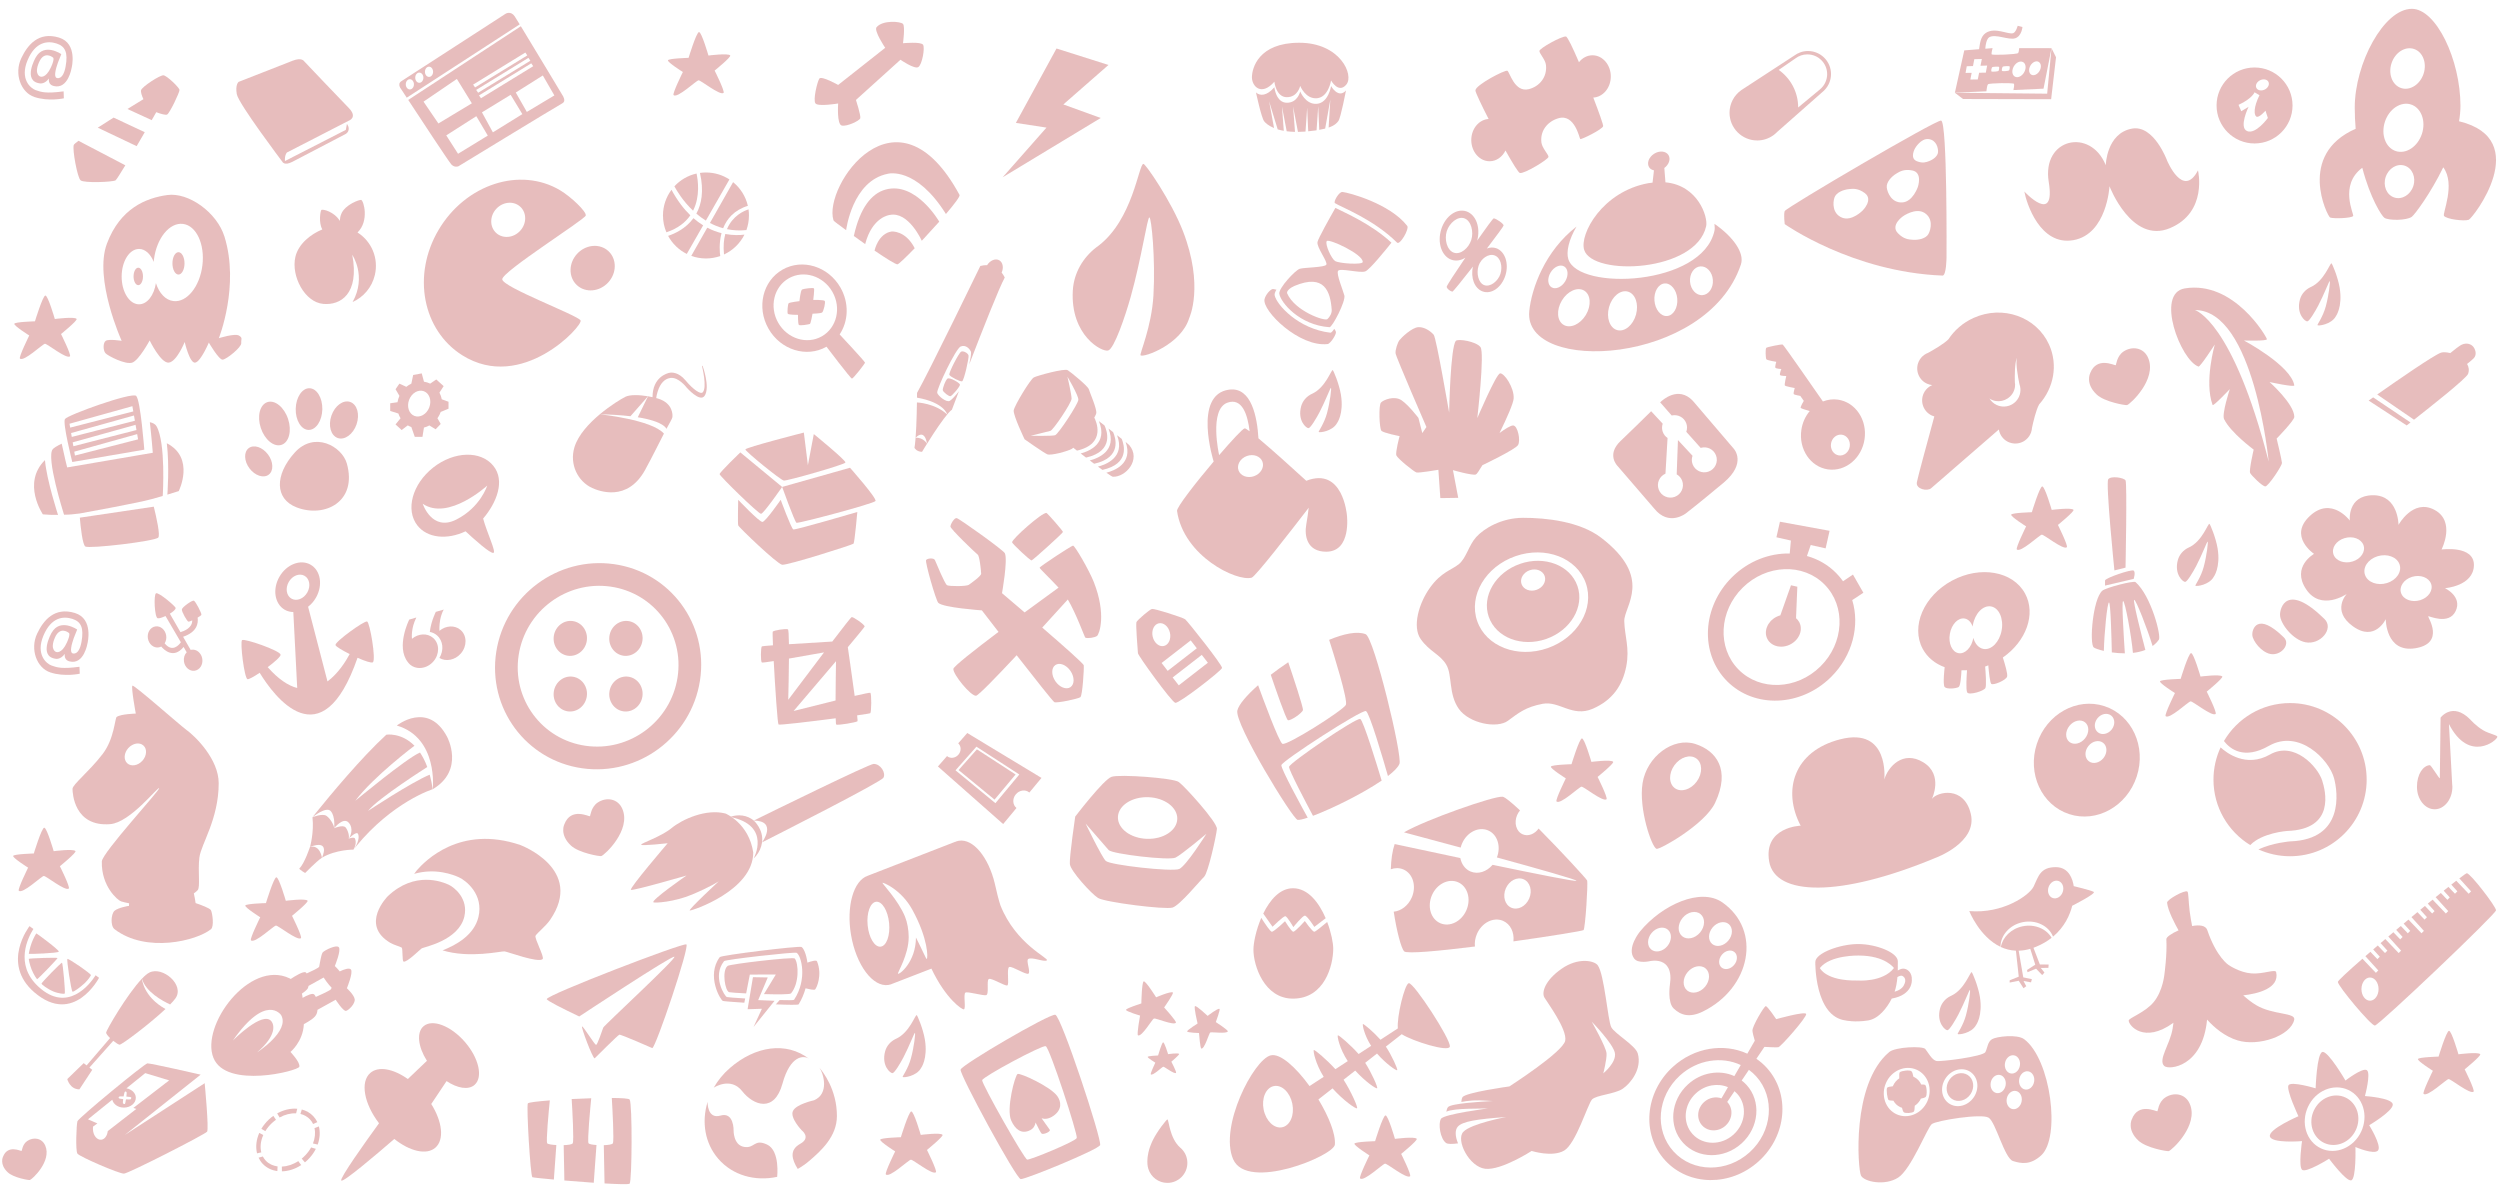 <?xml version="1.0" encoding="utf-8"?>
<!-- Generator: Adobe Illustrator 16.0.4, SVG Export Plug-In . SVG Version: 6.00 Build 0)  -->
<!DOCTYPE svg PUBLIC "-//W3C//DTD SVG 1.1//EN" "http://www.w3.org/Graphics/SVG/1.1/DTD/svg11.dtd">
<svg version="1.1" id="Capa_1" xmlns="http://www.w3.org/2000/svg" xmlns:xlink="http://www.w3.org/1999/xlink" x="0px" y="0px"
	 width="1260px" height="600px" viewBox="0 0 1260 600" enable-background="new 0 0 1260 600" xml:space="preserve">
<g id="Capa_2_1_" display="none">
	<rect x="0" y="-3.5" display="inline" fill="#E18F88" width="1260" height="603.5"/>
</g>
<g id="Capa_1_2_" opacity="0.4">
	<g id="Capa_2">
	</g>
	<g id="Capa_1_1_">
		<path fill="#C25B5B" d="M27.078,43.354c7.294,1.823,9.026-9.142,9.026-9.142s3.168-12.352-6.339-15.261
			c-10.413-3.186-15.917,3.791-19.044,10.395c-3.688,7.791-0.258,17.297,6.657,19.562c7.234,2.373,14.816,0.637,14.816,0.637
			l-0.136-3.5c-8.896,1.188-11.229,0.375-14.048-0.605c-2.646-0.925-8.104-5.617-4.108-15.107
			c3.992-9.491,10.219-9.812,14.561-8.423c4.341,1.39,5.904,4.429,4.602,11.624c-1.302,7.195-4.516,5.741-4.516,5.741
			c-1.514-0.605-0.475-4.561,0.66-7.759c0.545-1.26,1.104-2.657,1.685-4.227c0,0-8.596-5.991-12.894,1.649
			c0,0-6.902,12.021,2.214,13.106c0,0,2.431,0.395,4.408-2.484C24.455,41.399,25.063,42.85,27.078,43.354z M20.262,38.579
			c0,0-3.256-0.999-0.607-7.163c2.647-6.165,7.032-2.432,7.032-2.432s1.085,0.348-0.999,4.906
			C22.989,39.795,20.262,38.579,20.262,38.579z"/>
		<path fill="#C25B5B" d="M35.078,333.354c7.294,1.823,9.026-9.138,9.026-9.138s3.168-12.354-6.339-15.265
			c-10.413-3.186-15.917,3.791-19.044,10.395c-3.688,7.791-0.258,17.297,6.657,19.562c7.234,2.373,14.816,0.641,14.816,0.641
			l-0.136-3.5c-8.896,1.185-11.229,0.375-14.048-0.609c-2.646-0.925-8.104-5.617-4.108-15.107
			c3.992-9.487,10.219-9.812,14.561-8.423c4.341,1.394,5.904,4.433,4.602,11.624c-1.302,7.195-4.516,5.741-4.516,5.741
			c-1.514-0.604-0.475-4.557,0.66-7.759c0.545-1.256,1.104-2.657,1.685-4.227c0,0-8.596-5.987-12.894,1.649
			c0,0-6.902,12.025,2.214,13.11c0,0,2.431,0.391,4.408-2.488C32.455,331.399,33.063,332.85,35.078,333.354z M28.262,328.579
			c0,0-3.256-0.999-0.607-7.163c2.647-6.161,7.032-2.432,7.032-2.432s1.085,0.348-0.999,4.906
			C30.989,329.799,28.262,328.579,28.262,328.579z"/>
		<path fill="#C25B5B" d="M368.04,27.949c-0.955-1.266-10.984,0.039-10.984,0.039s-3.453-11.936-4.771-11.828
			c-1.32,0.107-5.244,12.998-5.244,12.998s-10,0.271-10.398,1.213c-0.396,0.942,7.521,5.926,7.521,5.926s-5.406,10.938-4.689,11.623
			c1.912,1.83,11.439-7.361,12.596-7.438c1.158-0.072,10.77,7.787,12.6,6.355c0.832-0.646-4.484-11.27-4.484-11.27
			S368.624,28.725,368.04,27.949z"/>
		<path fill="#C25B5B" d="M38.04,428.95c-0.955-1.266-10.984,0.039-10.984,0.039s-3.453-11.937-4.771-11.828
			c-1.32,0.107-5.244,12.998-5.244,12.998s-10,0.271-10.398,1.213c-0.396,0.942,7.521,5.93,7.521,5.93s-5.406,10.936-4.689,11.623
			c1.912,1.83,11.439-7.365,12.596-7.438c1.158-0.072,10.77,7.787,12.6,6.359c0.832-0.648-4.484-11.271-4.484-11.271
			S38.624,429.725,38.04,428.95z"/>
		<path fill="#C25B5B" d="M155.028,453.951c-0.955-1.266-10.98,0.039-10.98,0.039s-3.453-11.937-4.771-11.828
			c-1.316,0.107-5.243,12.998-5.243,12.998s-10,0.271-10.396,1.213c-0.398,0.942,7.52,5.93,7.52,5.93s-5.402,10.936-4.688,11.623
			c1.912,1.829,11.438-7.365,12.596-7.438c1.158-0.072,10.77,7.787,12.598,6.359c0.832-0.648-4.482-11.271-4.482-11.271
			S155.612,454.726,155.028,453.951z"/>
		<path fill="#C25B5B" d="M813.036,383.95c-0.952-1.266-10.98,0.039-10.98,0.039s-3.453-11.937-4.771-11.828
			c-1.316,0.107-5.241,12.998-5.241,12.998s-10,0.271-10.397,1.213c-0.398,0.942,7.521,5.93,7.521,5.93s-5.404,10.936-4.688,11.623
			c1.912,1.83,11.438-7.365,12.596-7.438c1.158-0.072,10.77,7.787,12.599,6.359c0.832-0.648-4.483-11.271-4.483-11.271
			S813.62,384.725,813.036,383.95z"/>
		<path fill="#C25B5B" d="M1045.036,256.95c-0.952-1.266-10.98,0.039-10.98,0.039s-3.453-11.937-4.771-11.828
			c-1.316,0.107-5.243,12.998-5.243,12.998s-10,0.271-10.396,1.213c-0.397,0.942,7.521,5.926,7.521,5.926
			s-5.404,10.938-4.688,11.623c1.912,1.83,11.438-7.361,12.596-7.438c1.158-0.072,10.769,7.787,12.597,6.355
			c0.832-0.646-4.481-11.27-4.481-11.27S1045.623,257.725,1045.036,256.95z"/>
		<path fill="#C25B5B" d="M714.036,573.95c-0.952-1.266-10.98,0.039-10.98,0.039s-3.453-11.937-4.771-11.828
			c-1.316,0.107-5.241,12.998-5.241,12.998s-10,0.271-10.397,1.213c-0.398,0.942,7.521,5.93,7.521,5.93s-5.404,10.936-4.688,11.623
			c1.912,1.83,11.438-7.365,12.596-7.438c1.158-0.072,10.77,7.787,12.599,6.359c0.832-0.648-4.483-11.271-4.483-11.271
			S714.62,574.725,714.036,573.95z"/>
		<path fill="#C25B5B" d="M1120.036,340.95c-0.952-1.266-10.98,0.039-10.98,0.039s-3.453-11.937-4.771-11.828
			c-1.316,0.107-5.243,12.998-5.243,12.998s-10,0.271-10.396,1.213c-0.397,0.942,7.521,5.93,7.521,5.93s-5.403,10.936-4.688,11.623
			c1.912,1.83,11.438-7.365,12.596-7.438c1.158-0.072,10.769,7.787,12.599,6.359c0.832-0.648-4.483-11.271-4.483-11.271
			S1120.623,341.725,1120.036,340.95z"/>
		<path fill="#C25B5B" d="M1250.036,531.321c-0.952-1.266-10.98,0.039-10.98,0.039s-3.453-11.937-4.771-11.828
			c-1.316,0.107-5.243,12.998-5.243,12.998s-10,0.271-10.396,1.213c-0.397,0.942,7.521,5.93,7.521,5.93s-5.403,10.936-4.688,11.62
			c1.912,1.829,11.438-7.362,12.596-7.438c1.158-0.072,10.769,7.787,12.599,6.359c0.832-0.648-4.483-11.271-4.483-11.271
			S1250.623,532.096,1250.036,531.321z"/>
		<path fill="#C25B5B" d="M475.036,571.95c-0.951-1.266-10.98,0.039-10.98,0.039s-3.453-11.937-4.771-11.828
			c-1.316,0.107-5.243,12.998-5.243,12.998s-10,0.271-10.396,1.213c-0.398,0.942,7.52,5.93,7.52,5.93s-5.402,10.936-4.688,11.623
			c1.912,1.83,11.438-7.365,12.596-7.438c1.158-0.072,10.77,7.787,12.6,6.359c0.831-0.648-4.484-11.271-4.484-11.271
			S475.62,572.725,475.036,571.95z"/>
		<path fill="#C25B5B" d="M38.61,160.737c-0.955-1.266-10.98,0.039-10.98,0.039s-3.453-11.938-4.771-11.828
			c-1.316,0.107-5.244,12.998-5.244,12.998s-10,0.271-10.396,1.213c-0.398,0.942,7.52,5.926,7.52,5.926s-5.402,10.938-4.688,11.623
			c1.912,1.83,11.438-7.365,12.596-7.438c1.158-0.073,10.769,7.787,12.598,6.355c0.832-0.646-4.482-11.27-4.482-11.27
			S39.194,161.512,38.61,160.737z"/>
		<path fill="#C25B5B" d="M591.112,500.203c-1.01-0.763-8.43,2.438-8.43,2.438s-5.271-8.414-6.259-8.041
			c-0.991,0.372-1.183,11.136-1.183,11.136s-7.624,2.4-7.724,3.212c-0.1,0.812,7.077,2.903,7.077,2.903s-1.756,9.587-1.055,9.958
			c1.867,0.986,7.175-8.167,8.047-8.479c0.874-0.31,9.978,3.621,11.067,2.125c0.497-0.683-5.916-7.677-5.916-7.677
			S591.731,500.674,591.112,500.203z"/>
		<path fill="#C25B5B" d="M594.275,531.181c-0.493-0.631-5.55,0.104-5.55,0.104s-1.838-6.005-2.503-5.938
			c-0.667,0.062-2.549,6.605-2.549,6.605s-5.055,0.219-5.245,0.693c-0.194,0.479,3.846,2.938,3.846,2.938s-2.646,5.564-2.28,5.905
			c0.98,0.911,5.728-3.811,6.311-3.854c0.584-0.046,5.501,3.851,6.415,3.115c0.415-0.334-2.354-5.66-2.354-5.66
			S594.573,531.569,594.275,531.181z"/>
		<path fill="#C25B5B" d="M614.611,508.467c-0.925-0.386-5.959,3.538-5.959,3.538s-5.699-5.387-6.381-4.901
			c-0.683,0.479,1.312,8.745,1.312,8.745s-5.353,3.35-5.269,3.986c0.085,0.642,5.986,0.812,5.986,0.812s0.562,7.676,1.172,7.82
			c1.625,0.382,3.86-7.668,4.466-8.077c0.606-0.41,8.347,0.786,8.884-0.575c0.244-0.62-6.047-4.69-6.047-4.69
			S615.177,508.698,614.611,508.467z"/>
		<path id="GPS" fill="#C25B5B" d="M854.459,374.962c-11.229-3.612-24.481,6.344-26.609,19.75
			c-2.042,12.886,4.602,32.313,7.043,33.103c1.604,0.515,24.373-12.297,29.516-23.166
			C872.357,387.844,864.906,378.319,854.459,374.962z M855.192,393.846c-2.989,4.133-7.937,5.648-11.055,3.396
			c-3.114-2.254-3.22-7.43-0.231-11.562c2.991-4.132,7.938-5.65,11.057-3.396C858.073,384.539,858.178,389.719,855.192,393.846z"/>
		<path fill="#C25B5B" d="M1093.035,580.163c1.623-0.45,15.284-13.104,10.608-23.838c-2.312-5.303-8.2-5.973-12.404-3.147
			c-3.433,2.306-3.669,6.831-3.922,6.898c-0.646,0.185-9.544-4.619-12.879,4.036c0,0-2.625,5.195,3.292,10.736
			C1081.74,578.6,1092.285,580.373,1093.035,580.163z"/>
		<path fill="#C25B5B" d="M303.039,431.469c1.623-0.454,15.28-13.105,10.604-23.838c-2.31-5.307-8.2-5.977-12.4-3.151
			c-3.437,2.306-3.672,6.831-3.926,6.902c-0.646,0.181-9.544-4.62-12.879,4.032c0,0-2.625,5.195,3.292,10.736
			C291.74,429.905,302.289,431.677,303.039,431.469z"/>
		<path fill="#C25B5B" d="M1072.035,204.163c1.623-0.454,15.284-13.104,10.608-23.838c-2.312-5.303-8.2-5.973-12.404-3.151
			c-3.433,2.31-3.669,6.831-3.922,6.902c-0.646,0.181-9.544-4.62-12.879,4.036c0,0-2.625,5.195,3.292,10.736
			C1060.74,202.6,1071.285,204.373,1072.035,204.163z"/>
		<path fill="#C25B5B" d="M15.06,594.724c1.187-0.33,11.146-9.554,7.734-17.378c-1.688-3.865-5.979-4.354-9.043-2.297
			c-2.502,1.681-2.674,4.979-2.859,5.028c-0.471,0.135-6.958-3.365-9.389,2.942c0,0-1.914,3.787,2.396,7.826
			C6.823,593.589,14.513,594.881,15.06,594.724z"/>
		<path fill="#C25B5B" d="M868.148,454.863c-11.045-7.793-30.678,1.312-41.541,14.54c0,0-7.081,8.538-2.907,13.798
			c1.989,2.502,7.542,1.271,7.542,1.271s12.617-3.253,10.399,11.79c0,0-1.361,8.88,1.868,11.99
			c3.517,3.384,8.021,4.841,14.688,1.581C882.312,498.04,888.149,468.969,868.148,454.863z M840.353,476.844
			c-2.31,2.765-5.955,3.522-8.147,1.693c-2.188-1.824-2.099-5.555,0.209-8.314c2.312-2.769,5.955-3.526,8.148-1.694
			C842.755,470.358,842.656,474.08,840.353,476.844z M848.041,462.61c2.561-3.07,6.606-3.915,9.044-1.883
			c2.434,2.032,2.331,6.166-0.233,9.237c-2.561,3.066-6.61,3.912-9.044,1.883C845.369,469.819,845.476,465.68,848.041,462.61z
			 M859.365,497.307c-2.562,3.071-6.607,3.912-9.046,1.884c-2.436-2.033-2.331-6.167,0.233-9.237
			c2.562-3.066,6.606-3.916,9.046-1.883C862.031,490.103,861.929,494.237,859.365,497.307z M862.942,475.76
			c-2.193-1.829-2.099-5.551,0.209-8.319c2.312-2.765,5.955-3.521,8.148-1.693c2.188,1.828,2.098,5.559-0.214,8.318
			C868.78,476.83,865.132,477.594,862.942,475.76z M867.678,487.637c-1.703-1.425-1.63-4.316,0.164-6.469
			c1.792-2.149,4.628-2.735,6.33-1.319c1.705,1.425,1.632,4.32-0.162,6.47C872.215,488.469,869.381,489.057,867.678,487.637z"/>
		<g>
			<path fill="#C25B5B" d="M766.089,284.189c-12.344,4.301-19.396,16.263-15.748,26.709c3.644,10.459,16.599,15.443,28.938,11.142
				c12.344-4.3,19.396-16.256,15.748-26.708C791.387,284.872,778.43,279.888,766.089,284.189z M774.406,297.281
				c-3.218,1.123-6.599-0.184-7.552-2.908c-0.948-2.725,0.891-5.844,4.11-6.973c3.218-1.116,6.599,0.184,7.55,2.909
				C779.466,293.033,777.625,296.158,774.406,297.281z"/>
			<path fill="#C25B5B" d="M806.908,270.959c-10.663-8.142-27.556-10-39.266-9.979c-11.044,0.013-19.812,5.469-23.64,9.698
				c-3.828,4.23-5.014,10.715-8.843,13.738c-3.823,3.021-8.797,3.914-14.438,11.772c-5.645,7.854-9.066,19.743-4.636,25.988
				c4.432,6.243,9.889,7.7,12.905,12.938c3.023,5.239,0.994,14.662,6.229,22.114c5.24,7.451,19.344,10.071,24.782,6.04
				c5.438-4.024,8.99-6.933,17.456-8.542c8.456-1.608,14.979,6.933,25.254,2.502c10.272-4.432,15.108-12.088,16.924-21.353
				c1.812-9.271-0.801-15.153-0.998-22.812C818.447,305.416,833.605,291.359,806.908,270.959z M779.966,326.677
				c-15.114,5.271-30.99-0.841-35.452-13.646c-4.461-12.81,4.173-27.458,19.293-32.723c15.121-5.272,30.991,0.84,35.455,13.644
				C803.724,306.759,795.086,321.41,779.966,326.677z"/>
		</g>
		<g>
			<path fill="#C25B5B" d="M933.53,302.447l5.608-3.703l-5.246-9.161l-4.993,3.373l0,0c-1.016-1.438-2.167-2.815-3.438-4.112
				c-4.188-4.24-9.274-7.104-14.766-8.612l1.909-5.54l7.508,1.688l1.995-8.854l-25.025-4.573l-1.769,7.845l7.291,1.646l-0.581,6.525
				c-10.188-0.229-20.801,3.75-29.008,11.854c-15.215,15.017-16.402,38.486-2.656,52.41c13.745,13.935,37.229,13.049,52.443-1.969
				C933.742,330.457,937.432,315.296,933.53,302.447L933.53,302.447z M917.503,335.891c-11.979,11.823-30.459,12.515-41.28,1.551
				c-10.822-10.966-9.886-29.438,2.091-41.258c11.976-11.821,30.46-12.521,41.286-1.558
				C930.42,305.594,929.485,324.074,917.503,335.891z"/>
			<path fill="#C25B5B" d="M905.198,311.574l0.006,0.002l0.651-15.876l-3.202-0.723l-5.345,15.126l0.017,0.003
				c-0.731,0.203-1.473,0.485-2.188,0.867c-4.419,2.365-6.363,7.353-4.338,11.144c2.022,3.788,7.256,4.943,11.676,2.581
				c4.42-2.358,6.363-7.353,4.336-11.142C906.403,312.779,905.849,312.124,905.198,311.574z"/>
		</g>
		<path fill="#C25B5B" d="M710,495.527c-2.103,0.597-6.066,16.951-5.483,22.787l-8.75,5.714c-3.507-3.914-8.506-8.147-8.854-7.907
			c-0.354,0.25,0.656,5.603,4.137,10.994l-6.31,4.115c-4.034-4.575-10.062-9.714-10.473-9.43c-0.417,0.291,0.809,6.688,5.003,13.005
			l-6.231,4.067c-4.413-4.851-10.445-9.957-10.879-9.66c-0.438,0.312,0.781,6.832,4.982,13.513l-7.132,4.658
			c-6.799-9.376-14.729-16.688-19.582-15.479c-8.58,2.146-26.022,35.879-18.948,52.307c7.074,16.423,50.786-1.699,51.291-7.325
			c0.481-5.368-3.146-14.283-8.29-22.772l7.115-5.567c5.511,6.148,11.807,10.519,12.354,10.021
			c0.539-0.486-3.097-8.647-6.792-14.385l5.883-4.604c4.955,5.473,10.526,9.337,11.021,8.892c0.479-0.44-2.708-7.623-6.009-12.812
			l5.955-4.663c4.449,5.101,9.717,8.778,10.168,8.383c0.438-0.398-2.664-7.331-5.697-11.883l7.985-6.25
			c5.602,3.551,23.508,9.113,24.247,6.289C731.561,524.332,712.358,494.857,710,495.527z M646.192,568.145
			c-3.995,0.807-8.168-3.194-9.318-8.929c-1.148-5.733,1.154-11.034,5.151-11.833c3.994-0.81,8.164,3.191,9.318,8.929
			C652.49,562.05,650.189,567.347,646.192,568.145z"/>
		<path fill="#C25B5B" d="M1137.031,506.547c-2.23-1.345-4.425-3.066-6.442-4.882c7.106-0.818,18.42-3.432,16.596-11.709
			c-0.376-1.693-6.479,1.092-12.46,0.646c-5.985-0.442-11.525-4.244-11.525-4.244s-6.112-3.943-10.724-17.58
			c-0.819-2.422-4.003-2.738-7.643-2.059c-0.395-1.924-0.898-4.667-1.244-7.449c-0.574-4.638-0.562-9.396-1.113-9.902
			c-1.161-1.067-10.444,4.026-10.272,5.611c0.44,4.03,3.896,10.58,5.784,13.923c-3.49,1.528-6.215,3.389-6.152,4.446
			c0.444,7.641-0.97,17.689-0.97,17.689s-0.75,8.304-5.341,13.938c-4.374,5.369-12.604,8.056-12.658,9.373
			c-0.104,2.369,7.635,11.924,22.545,1.133c-0.11,0.971-0.252,1.969-0.423,2.996c-1.34,8.058-7.521,15.729-4.18,18.798
			c2.299,2.113,19.316,0.577,21.551-23.391c3.644,4.026,8.876,8.497,15.397,10.481c10.572,3.226,26.827-2.354,28.536-10.424
			C1157.073,510.231,1145.506,511.64,1137.031,506.547z"/>
		<g>
			<path fill="#C25B5B" d="M968.305,546.594c-0.73-1.669-2.014-3.055-3.748-3.829c-0.063-0.03-0.135-0.047-0.203-0.077
				c-0.247-1.242-0.538-2.406-0.979-2.773c-1.01-0.822-4.957-0.199-5.812,0.438c-0.418,0.321-0.383,1.71-0.322,3.137
				c-1.322,0.872-2.438,2.148-3.146,3.746c-0.04,0.082-0.065,0.167-0.103,0.249c-1.33,0.148-2.634,0.321-2.895,0.771
				c-0.526,0.899,0.137,5.672,0.754,6.154c0.27,0.218,1.31,0.291,2.435,0.354c0.761,1.407,1.937,2.562,3.462,3.249
				c0.275,0.124,0.562,0.225,0.85,0.308c0.256,1.045,0.556,2.002,0.962,2.28c0.974,0.678,4.291,0.351,4.994-0.338
				c0.351-0.338,0.434-1.651,0.479-2.952c1.288-0.849,2.38-2.078,3.103-3.604c1.081-0.222,2.135-0.491,2.479-0.912
				c0.747-0.931,0.516-5.634-0.452-6.055C969.786,546.575,969.073,546.575,968.305,546.594z"/>
			<path fill="#C25B5B" d="M991.823,541.855c-2.959-1.984-7.165-0.896-9.385,2.422c-2.221,3.319-1.625,7.618,1.336,9.604
				c2.96,1.977,7.161,0.896,9.385-2.427C995.379,548.134,994.781,543.84,991.823,541.855z"/>
			<path fill="#C25B5B" d="M1020.156,523.738c-3.492-2.604-13.917-1.35-16.158,0c-2.244,1.352-2.244,4.264-3.366,6.507
				c-1.122,2.245-22.442,4.941-24.688,4.489c-2.245-0.45-4.267-4.489-5.611-6.057c-1.345-1.574-15.021-1.086-18.18,1.563
				c-19.146,16.086-15.787,59.104-14.215,62.249s11.988,5.327,18.704,1.046c6.585-4.194,14.727-25.192,16.97-26.984
				c2.245-1.8,25.075-5.482,28.664-3.237c3.593,2.244,8.008,20.498,12.271,21.846c4.267,1.354,8.823,2.059,14.213-2.844
				C1038.639,573.341,1033.698,533.841,1020.156,523.738z M971.393,555.037c-2.771,6.205-9.679,9.156-15.428,6.596
				c-5.754-2.571-8.164-9.688-5.396-15.895c2.773-6.205,9.684-9.157,15.434-6.592C971.752,541.719,974.166,548.831,971.393,555.037z
				 M994.819,552.967c-2.952,4.402-8.525,5.85-12.458,3.219c-3.932-2.63-4.728-8.337-1.771-12.749
				c2.947-4.405,8.526-5.853,12.458-3.219C996.978,542.851,997.769,548.552,994.819,552.967z M1010.507,535.803
				c0.438-2.529,2.476-4.282,4.555-3.92c2.072,0.354,3.396,2.702,2.956,5.227c-0.439,2.522-2.477,4.281-4.554,3.919
				C1011.391,540.671,1010.068,538.327,1010.507,535.803z M1010.836,546.984c-0.442,2.524-2.479,4.282-4.559,3.92
				c-2.075-0.361-3.396-2.702-2.956-5.227c0.441-2.529,2.479-4.28,4.554-3.918C1009.955,542.122,1011.276,544.465,1010.836,546.984z
				 M1018.914,555.066c-0.438,2.523-2.479,4.282-4.558,3.92c-2.072-0.362-3.396-2.702-2.956-5.229
				c0.442-2.522,2.479-4.281,4.559-3.92C1018.031,550.197,1019.354,552.537,1018.914,555.066z M1025.198,545.192
				c-0.438,2.523-2.479,4.28-4.555,3.918c-2.075-0.357-3.399-2.702-2.957-5.229c0.443-2.524,2.479-4.282,4.552-3.92
				C1024.318,540.322,1025.64,542.662,1025.198,545.192z"/>
		</g>
		<path fill="#C25B5B" d="M799.898,443.74c-0.32-0.812-12.949-14.562-24.438-26.146c-1.994,2.805-5.278,4.092-8.022,2.903
			c-3.253-1.404-4.507-5.756-2.796-9.715c0.381-0.883,0.88-1.664,1.453-2.334c-4.256-3.98-7.551-6.705-8.729-6.887
			c-4.039-0.622-38.791,11.566-49.749,17.944c5.066,1.354,16.05,4.286,28.562,7.679c0.172-0.696,0.398-1.386,0.697-2.068
			c2.468-5.708,8.354-8.647,13.158-6.577c4.669,2.021,6.571,8.041,4.407,13.615c20.79,5.701,40.176,11.183,40.091,11.759
			c-0.085,0.591-20.52-3.513-42.272-8.041c-2.933,3.489-7.379,4.975-11.157,3.341c-2.728-1.183-4.514-3.729-5.097-6.757
			c-14.979-3.158-28.229-6.01-33.1-7.055c-1.192,3.5-1.789,7.907-1.939,12.708c2.086-0.756,4.315-0.792,6.354,0.091
			c4.803,2.073,6.692,8.39,4.229,14.096c-1.802,4.167-5.42,6.845-9.111,7.191c1.53,10.192,3.854,18.604,5.246,19.993
			c1.354,1.349,17.438-0.163,35.679-2.441c-0.212-2.027,0.104-4.229,1.021-6.349c2.466-5.707,8.356-8.652,13.161-6.577
			c3.76,1.626,5.726,5.85,5.224,10.344c18.664-2.62,34.973-5.273,35.348-5.697C798.986,467.772,800.454,445.141,799.898,443.74z
			 M739.071,458.727c-2.468,5.707-8.354,8.651-13.162,6.577c-4.802-2.073-6.689-8.385-4.227-14.093
			c2.467-5.706,8.362-8.651,13.162-6.577C739.645,446.718,741.536,453.02,739.071,458.727z M770.711,452.869
			c-1.711,3.959-5.734,6.027-8.993,4.619c-3.253-1.398-4.507-5.756-2.796-9.711c1.711-3.959,5.733-6.022,8.989-4.617
			C771.168,444.562,772.422,448.914,770.711,452.869z"/>
		<path fill="#C25B5B" d="M1143.863,192.554c0,0,12.649,2.752,12.466,1.669c-1.709-10.062-25.376-22.601-25.376-22.601
			s11.646,0.367,11.573-0.667c-0.07-1.04-16.582-29.679-41.405-25.6c-14.913,2.446-2.149,36.137,6.901,39.402
			c0.85,0.307,8.237-11.133,8.237-11.133s-5.418,18.695-1.113,30.492c0.315,0.869,8.682-8.011,8.682-8.011
			s-4.146,12.537-2.893,15.136c3.263,6.752,14.913,15.362,14.913,15.362s-2.449,10.537-1.78,11.797
			c0.667,1.267,6.155,6.752,7.642,6.752c1.487,0,8.459-10.391,8.389-11.87c-0.073-1.479-2.67-12.244-2.67-12.244
			s8.9-9.13,8.9-10.908C1156.325,203.604,1143.863,192.554,1143.863,192.554z M1106.24,156.264
			c29.829,0,37.174,76.355,37.174,76.355C1125.301,161.608,1106.24,156.264,1106.24,156.264z"/>
		<g>
			<path fill="#C25B5B" d="M412.401,537.5c0-0.005,0.168,0.174,0.454,0.496C412.698,537.799,412.547,537.625,412.401,537.5z"/>
			<path fill="#C25B5B" d="M412.854,537.996c2.287,2.97,5.198,13.33-2.629,16.557c0,0-9.053,1.938-10.606,5.432
				c-1.552,3.495,4.464,9.705,4.464,9.705s4.854,3.688-0.773,6.791c-5.625,3.104-4.229,7.874-1.243,12.667
				c2.124-1.209,4.172-2.641,6.107-4.312c5.634-4.864,13.633-12.039,13.633-22.394C421.804,549.091,414.73,540.135,412.854,537.996z
				"/>
			<path fill="#C25B5B" d="M407.809,533.666c-11.597-8.882-27.146-6.438-39.893,4.574c-3.4,2.938-6.14,6.327-8.199,9.961
				c0.167-0.106,8.527-5.604,14.291,1.692c5.821,7.373,16.298,11.068,20.374-3.78C398.306,531.81,405.107,531.741,407.809,533.666z"
				/>
			<path fill="#C25B5B" d="M386.619,576.863c-6.602-3.104-6.209,2.136-11.645,1.164c-5.435-0.969-5.239-8.342-5.239-8.342
				s0.193-9.438-6.598-7.436c-6.771,1.991-6.521-6.839-6.519-6.884c-3.066,10.014-1.438,20.771,5.383,28.658
				c7.28,8.436,18.665,11.491,29.688,9.107C391.7,593.123,393.213,579.969,386.619,576.863z"/>
		</g>
		<path fill="#C25B5B" d="M504.222,456.308c0,0-0.945-2.511-2.566-9.809c-0.042-0.193-0.082-0.386-0.127-0.569
			c-0.019-0.085-0.035-0.16-0.055-0.246c-0.024-0.113-0.051-0.202-0.077-0.314c-3.208-13.396-10.953-22.847-18.19-21.622
			c-0.652,0.111-1.282,0.312-1.886,0.594l-0.009-0.032l-44.074,17.11c-7.062,2.482-10.767,15.295-8.325,29.734
			c2.586,15.279,11.062,26.575,18.938,25.245c0.336-0.059,0.662-0.143,0.981-0.242l0.003,0.02l0.295-0.112
			c0.118-0.045,0.236-0.093,0.354-0.145l19.952-7.729c7.271,15.315,15.542,20.824,16.386,20.519c1.126-0.408-0.407-7.764,0.75-8.438
			c1.158-0.678,8.771,1.652,10.431,1.302c1.656-0.35,0.094-7.438,1.358-8.157c1.271-0.72,8.265,3.754,9.349,3.229
			s-0.514-8.746,0.951-9.28c1.465-0.535,8.39,4.085,9.654,3.367c1.267-0.719-1.26-6.547-0.132-7.354
			c1.823-1.306,8.009,1.668,9.422,0.644C529.018,482.99,512.057,476.038,504.222,456.308z M443.787,477.119
			c-2.988,0.285-5.896-4.552-6.494-10.8c-0.602-6.253,1.334-11.55,4.323-11.835c2.988-0.288,5.899,4.547,6.496,10.795
			C448.717,471.531,446.776,476.829,443.787,477.119z M467.043,483.345c-0.245,0.078-2.314-4.771-5.407-10.854
			c-0.047,12.403-8.404,18.896-9.049,18.229c-0.402-0.416,5.386-9.359,5.396-18.434c0.005-3.589-0.717-7.51-1.852-10.278
			c-3.413-8.347-11.668-16.804-11.393-17.087c0.278-0.287,9.462,3.356,15.064,13.558
			C467.868,473.147,467.785,483.115,467.043,483.345z"/>
		<g>
			<path fill="#C25B5B" d="M218.303,321.513c-2.93-2.548-7.438-2.272-10.663,0.438v-0.009c0,0-0.713-4.934,2.193-10.716
				l-3.578,1.039c0,0-6.853,13.666-0.711,21.443l0,0c0.312,0.435,0.677,0.84,1.096,1.2c3.284,2.858,8.558,2.178,11.777-1.523
				C221.639,329.689,221.586,324.372,218.303,321.513z"/>
			<path fill="#C25B5B" d="M232.136,317.498c-2.93-2.55-7.439-2.271-10.666,0.442l0.003-0.01c0,0-0.41-6.315,2.193-10.716
				l-4.016,1.165c0,0-2.428,4.782-3.022,10.1c1.32,0.257,2.563,0.831,3.623,1.749c3.138,2.729,3.549,7.531,1.209,11.379
				c3.281,1.986,7.875,1.119,10.791-2.233C235.472,325.677,235.419,320.356,232.136,317.498z"/>
		</g>
		<path fill="#C25B5B" d="M678.829,259.521c0,0-1.962-24.425-20.463-17.211l0,0c-6.809-6.229-17.224-15.648-24.11-21.396
			c-0.624-10.535-3.441-25.969-14.69-24.547c-18.58,2.354-7.883,36.243-7.883,36.243l0.032-0.035
			c-9.116,10.779-18.751,23.131-18.493,24.942c3.294,22.811,30.104,35.749,37.633,33.629c1.854-0.522,19.474-23.193,28.723-35.232
			c-0.286,2.572-0.682,5.508-1.207,8.351c-1.056,5.723,0.316,13.798,10.036,13.798C681.304,278.06,678.829,259.521,678.829,259.521z
			 M618.625,202.951c7.477-2.67,10.21,6.222,11.18,14.406c-1.286-0.951-2.171-1.497-2.479-1.468
			c-0.928,0.093-6.5,6.074-12.882,13.485C614.44,229.366,609.201,206.317,618.625,202.951z M632.076,239.978
			c-3.331,1.191-6.852-0.104-7.855-2.909c-1.01-2.804,0.88-6.047,4.21-7.244c3.335-1.201,6.854,0.098,7.86,2.902
			C637.301,235.532,635.408,238.775,632.076,239.978z"/>
		<path fill="#C25B5B" d="M248.653,234.783c-6.269-7.757-19.725-7.467-30.293,0.837c-10.564,8.301-14.139,21.395-7.976,29.233
			c5.036,6.412,15.015,7.328,24.262,2.917c3.986,3.721,12.523,11.452,14.084,10.861c1.385-0.517-3.256-10.009-5.23-17.271
			C250.338,253.338,254.708,242.277,248.653,234.783z M229.943,261.881c-12.263,6.191-16.888-7.978-16.888-7.978
			c12.899,8.788,32.504-9.163,32.504-9.163S242.206,255.69,229.943,261.881z"/>
		<path fill="#C25B5B" d="M613.322,417.769c0.275-3.32-16.393-21.664-19.248-23.661c-2.854-2.002-29.771-3.977-33.84-2.6
			c-4.067,1.372-18.332,20.062-18.332,20.062s-2.999,20.438-2.696,23.912c0.307,3.471,10.778,14.947,14.211,17.104
			c3.436,2.148,33.854,5.988,37.562,4.824c3.704-1.167,13.812-13.562,15.866-15.479C608.9,440.018,613.05,421.091,613.322,417.769z
			 M578.74,401.784c8.264,0.282,14.795,5.207,14.604,11.002c-0.193,5.801-7.051,10.269-15.312,9.985
			c-8.259-0.277-14.793-5.207-14.599-11.002C563.633,405.974,570.487,401.508,578.74,401.784z M594.341,437.968
			c-3.497,1.526-34.938-1.971-37.04-4.071c-2.104-2.105-10.164-18.837-10.164-18.837s9.896,11.376,11.63,13.37
			c1.735,1.994,30.513,5.402,33.72,3.798c3.205-1.604,15.551-11.997,15.551-11.997S597.835,436.438,594.341,437.968z"/>
		<g>
			<polygon fill="#C25B5B" points="1031.772,47.219 985.254,46.742 989.365,49.902 1033.774,50.014 1036.24,28.854 1033.957,24.274 
							"/>
			<path fill="#C25B5B" d="M1001.927,42.501c0.681-0.68,12.914-0.817,13.129-0.25c0.213,0.573-0.131,2.437-0.28,3.14l15.164-0.698
				l4.017-20.416l-16.286-0.008c-0.073,0.898-0.236,2.172-0.555,2.483c-0.679,0.683-13.113,1.188-13.325,0.611
				c-0.188-0.508,0.223-2.186,0.473-3.104l-3.669,0.298c0.069-1.745,0.604-5.021,2.067-5.826c3.206-1.778,9.72,1.646,13.009,0.562
				c3.285-1.081,3.646-5.682,3.646-5.682l-2.396-0.616c0,0-0.823,3.1-2.188,3.687c-2.352,1.006-9.164-3.224-13.896-0.075
				c-2.853,1.893-2.989,5.938-3.382,8.194l-7.469,0.602l-4.729,21.341l15.889-0.729
				C1001.229,45.215,1001.516,42.913,1001.927,42.501z M1027.49,31.179c1.276,0.732,1.479,2.771,0.455,4.555
				c-1.022,1.78-2.89,2.63-4.166,1.895c-1.271-0.729-1.475-2.77-0.451-4.553C1024.356,31.295,1026.221,30.449,1027.49,31.179z
				 M1019.656,31.321c1.438,0.827,1.665,3.126,0.512,5.137c-1.153,2.018-3.263,2.975-4.697,2.146
				c-1.438-0.828-1.666-3.129-0.51-5.143C1016.115,31.454,1018.22,30.492,1019.656,31.321z M1012.816,33.425
				c0.238,0.191,0.002,1.813-0.262,2.076c-0.263,0.268-3.315,0.547-3.561,0.214c-0.23-0.334,0.101-1.769,0.363-2.073
				C1009.618,33.329,1012.58,33.235,1012.816,33.425z M1007.498,33.685c0.233,0.188-0.006,1.812-0.269,2.075
				c-0.264,0.263-3.312,0.548-3.555,0.212c-0.239-0.335,0.098-1.768,0.356-2.074C1004.302,33.59,1007.26,33.495,1007.498,33.685z
				 M990.649,36.753l0.593-3.355l3.142-0.113l0.667-3.454l3.802-0.099l-0.686,3.417l3.351-0.121l-0.672,3.58l-3.374,0.048
				l-0.683,3.396l-3.726,0.021l0.653-3.367L990.649,36.753z"/>
		</g>
		<path fill="#C25B5B" d="M97.723,302.742c-0.862-0.353-5.925,3.271-6.062,4.394c-0.146,1.119,2.599,6.06,3.337,6.185
			c0.232,0.04,0.979-0.229,1.885-0.631c0.088,3.809-4.23,5.428-5.925,5.911l-5.345-9.304c1.627-0.988,2.923-2.09,2.908-2.857
			c-0.014-0.854-8.659-8.163-9.896-7.419c-1.239,0.744-0.736,12.188,0.856,12.595c0.646,0.165,2.254-0.35,3.938-1.142l7.736,13.23
			c-0.815,1.187-4.234,5.431-8.164,0.534c0.685-1.086,0.994-2.479,0.772-3.938c-0.446-2.923-2.874-4.979-5.423-4.588
			c-2.549,0.39-4.254,3.07-3.809,5.991c0.442,2.926,2.874,4.979,5.423,4.593c0.469-0.071,0.909-0.229,1.312-0.438
			c1.276,1.526,6.164,6.494,11.271,0.213l1.562,2.681c-1.087,1.139-1.647,2.875-1.373,4.702c0.446,2.927,2.873,4.979,5.423,4.589
			c2.553-0.392,4.258-3.071,3.812-5.993c-0.446-2.927-2.875-4.979-5.423-4.586c-0.152,0.021-0.302,0.055-0.446,0.094l-3.805-6.627
			c7.043-2.377,7.736-6.779,7.324-9.643c1.054-0.608,1.875-1.195,1.906-1.491C101.618,308.993,98.585,303.095,97.723,302.742z"/>
		<path fill="#C25B5B" d="M873.813,226.146l-20.635-24.147c-7.289-7.663-15.248-0.425-16.465,0.772l5.819,6.641
			c3.054-0.715,6.229,0.907,7.347,3.92c0.534,1.446,0.482,2.949,0.008,4.299l7.252,8.109c3.167-0.963,6.574,0.669,7.746,3.817
			c1.21,3.267-0.454,6.896-3.727,8.106c-3.267,1.212-6.896-0.452-8.106-3.718c-0.53-1.427-0.482-2.911-0.024-4.242l-7.349-7.911
			l-0.63,17.271c1.225,0.708,2.229,1.805,2.761,3.233c1.213,3.27-0.456,6.899-3.718,8.107c-3.271,1.217-6.899-0.45-8.111-3.717
			c-1.172-3.156,0.357-6.633,3.408-7.961l1.06-17.985c-1.058-0.711-1.918-1.74-2.396-3.021c-0.521-1.404-0.486-2.861-0.047-4.185
			l-5.824-6.273c-4.27,4.211-10.771,10.595-15.381,14.964c-7.432,7.022-1.476,12.718-1.476,12.718l18.396,21.362
			c7.457,9.295,16.045,2.372,16.045,2.372s5.93-4.536,18.866-15.332C880.615,233.348,873.813,226.146,873.813,226.146z"/>
		<path fill="#C25B5B" d="M422.433,52.162c0,0-9.994,1.668-11.405,0c-1.409-1.665,0.897-11.021,1.923-12.558
			c1.026-1.537,9.482,3.205,9.482,3.205l23.708-18.71c0,0-5.819-8.614-4.357-10.379c3.075-3.72,12.178-2.948,13.328-1.666
			c1.152,1.276,0,9.735,0,9.735s9.102-0.896,10.122,0.771c1.027,1.666-0.512,10.124-2.435,11.272
			c-1.921,1.153-8.973-3.716-8.973-3.716l-22.423,20.25c0,0,2.562,7.942,2.179,9.229c-0.386,1.278-6.789,4.314-9.354,3.678
			C421.661,62.635,422.433,52.162,422.433,52.162z"/>
		<g>
			<path fill="#C25B5B" d="M350.953,107.677c1.46,1.243,3.058,2.438,4.798,3.518l11.875-20.75
				c-3.401-2.219-7.458-3.512-11.821-3.512c-1.03,0-2.041,0.077-3.032,0.215C354.849,96.273,353.595,102.897,350.953,107.677z"/>
			<path fill="#C25B5B" d="M366.396,115.494c3.004,0.62,6.271,0.824,9.789,0.473c0.831-2.301,1.287-4.776,1.287-7.364
				c0-1.043-0.078-2.068-0.221-3.072C374.902,106.273,369.242,108.716,366.396,115.494z"/>
			<path fill="#C25B5B" d="M357.807,112.376c2.046,1.086,4.265,2.001,6.66,2.657c1.828-4.651,5.46-9.139,12.452-11.29
				c-1.094-4.776-3.762-8.951-7.438-11.946L357.807,112.376z"/>
			<path fill="#C25B5B" d="M349.308,106.194c3.703-7.317,2.44-15.59,1.748-18.735c-4.366,0.979-8.233,3.271-11.167,6.441
				C341.101,96.146,344.216,101.372,349.308,106.194z"/>
			<path fill="#C25B5B" d="M347.93,108.517c-3.309-3.207-6.543-7.402-9.498-12.869c-2.696,3.613-4.294,8.096-4.294,12.951
				c0,3.01,0.615,5.876,1.725,8.479C341.722,115.128,345.518,112.023,347.93,108.517z"/>
			<path fill="#C25B5B" d="M365.555,117.929c-0.771,2.802-1.079,6.211-0.658,10.334c4.474-2.068,8.111-5.612,10.308-10.016
				C372.913,118.539,369.521,118.676,365.555,117.929z"/>
			<path fill="#C25B5B" d="M363.656,117.512c-2.276-0.574-4.71-1.452-7.194-2.761l-8.062,14.21c2.312,0.845,4.811,1.305,7.408,1.305
				c2.521,0,4.936-0.438,7.186-1.229C362.759,127.375,362.299,122.583,363.656,117.512z"/>
			<path fill="#C25B5B" d="M354.386,113.576c-1.623-1.001-3.261-2.195-4.888-3.614c-3.906,5.336-9.525,7.846-12.773,8.91
				c2.119,3.925,5.416,7.12,9.415,9.117L354.386,113.576z"/>
		</g>
		<g>
			<path fill="#C25B5B" d="M288.122,553.914c0.353,5.748,1.225,21.179,0.517,22.324c-0.342,0.561-2.275,0.842-4.542,0.919
				l0.343,17.81c4.742,0.396,9.957,0.807,14.812,1.137l1.372-19.013c-2.018-0.146-3.686-0.442-3.993-0.853
				c-0.721-0.94,0.903-18.184,1.345-22.718C294.758,553.616,291.401,553.75,288.122,553.914z"/>
			<path fill="#C25B5B" d="M280.399,577.109c-2.287-0.128-4.243-0.438-4.587-0.871c-0.705-0.881,0.729-15.937,1.3-21.642
				c-6.308,0.482-10.854,1.04-11.085,1.523c-0.762,1.637,1.307,36.644,2.283,37.188c0.294,0.163,4.735,0.641,10.835,1.194
				L280.399,577.109z"/>
			<path fill="#C25B5B" d="M317.341,554.171c-0.365-0.534-3.917-0.771-8.994-0.801c0.312,5.235,1.223,21.684,0.526,22.868
				c-0.337,0.576-2.297,0.861-4.559,0.933l0.372,19.274c6.975,0.407,12.264,0.551,12.651,0.122
				C318.537,595.263,318.755,556.232,317.341,554.171z"/>
		</g>
		<path fill="#C25B5B" d="M178.774,503.618c-0.318-2.232-3.941-5.541-3.941-5.541s3.304-7.988,2.022-9.481
			c-0.812-0.95-3.536-0.037-5.624,0.998c-1.125-1.472-2.477-2.704-2.477-2.704s3.305-7.991,2.022-9.484
			c-1.275-1.49-7.244,1.603-8.1,2.562c-0.852,0.96-1.599,6.394-1.812,7.247c-0.14,0.552-3.754,2.262-6.287,3.396
			c-0.122-0.186-0.249-0.353-0.394-0.474c-1.096-0.957-5.815,2.038-7.643,3.263c-0.195-0.112-0.395-0.229-0.601-0.328
			c-20.253-9.672-44.957,23.854-38.365,40.105c6.396,15.771,42.63,6.604,43.268,4.475c0.642-2.132-4.438-7.474-4.438-7.474
			s6.342-5.211,6.736-13.985c3.111-1.768,5.617-3.24,6.44-5.218c0.229-0.552,0.376-1.259,0.454-2.038l9.146-5.068
			c0,0,3.831,5.938,5.215,5.616C175.79,509.162,179.094,505.857,178.774,503.618z M129.617,530.368
			c10.096-8.734,8.489-13.979,7.168-15.645c-4.396-5.521-19.396,9.676-19.396,9.676c16.838-24.084,24.296-12.787,24.296-12.787
			C146.257,519.671,129.617,530.368,129.617,530.368z M159.173,502.455c-0.244-0.552-0.535-0.998-0.863-1.283
			c-0.845-0.74-3.418,0.404-5.799,1.75c-0.065-0.728-0.183-1.438-0.35-2.138c1.517-1.058,2.766-2.094,3.056-2.793
			c0.133-0.312,0.227-0.688,0.295-1.101l7.6-4.216c0,0,2.292,3.549,3.976,5.011c-0.062,0.322-0.106,0.579-0.145,0.711
			C166.776,499.072,161.411,501.479,159.173,502.455z"/>
		<path fill="#C25B5B" d="M222.649,201.242v0.004c-0.219-1.184-0.61-2.314-1.172-3.357l0.001,0.002l2.12-3.293l-3.729-3.355
			l-3.062,2.111c-1.013-0.502-2.066-0.822-3.139-0.979l0.006-0.002l-1.12-4.188L208.232,189l-0.914,4.354l0.004-0.002
			c-0.896,0.422-1.756,0.959-2.544,1.604l0,0l-3.47-1.604l-1.953,2.809l1.953,3.357l0.002-0.002
			c-0.474,1.047-0.793,2.123-0.967,3.203v-0.003l-3.674,0.528v3.877l4.106,1.291l0,0c0.277,0.84,0.646,1.643,1.105,2.391
			l-0.001-0.002l-2.529,3.109l3.085,2.834l3.086-2.354l0,0c0.229,0.135,0.459,0.266,0.701,0.385c0.358,0.178,0.724,0.33,1.091,0.463
			l1.735,4.938h3.879l0.746-4.669h-0.001c0.941-0.241,1.856-0.604,2.725-1.081l0,0l3.169,1.941l2.556-2.686l-1.659-2.893
			c0.396-0.557,0.761-1.148,1.076-1.787c0.226-0.454,0.417-0.922,0.583-1.387v0.002l3.937-1.623v-3.504L222.649,201.242z
			 M208.863,209.619c-2.795-1.084-3.979-4.746-2.646-8.174c1.333-3.43,4.678-5.33,7.472-4.244s3.979,4.746,2.646,8.176
			C215.001,208.807,211.657,210.707,208.863,209.619z"/>
		<path fill="#C25B5B" d="M959.785,488.236c-1.679-0.279-3.265,0.908-3.265,0.908c-0.014,0.016-0.025,0.033-0.037,0.051
			c0.048-1.682,0.039-3.294,0.021-4.73c-0.07-4.402-10.906-8.671-19.992-8.671c-9.089,0-21.604,4.548-21.604,9.089
			c0,0-0.419,27.474,15.312,29.432c0,0,4.543,1.048,11.254,0c5.33-0.835,9.596-6.312,11.969-11.048c0,0.004,0,0.01,0,0.01
			c10.711-1.881,10.12-9.304,10.12-9.304C963.773,490.193,961.465,488.514,959.785,488.236z M936.157,494.177
			c-16.078,0.275-18.938-6.291-18.938-6.291c5.229-6.643,19.501-6.292,19.501-6.292c13.562,0,17.826,6.292,17.826,6.292
			C948.95,495.225,936.157,494.177,936.157,494.177z M959.507,496.624c0,0-0.837,2.146-4.612,3.202
			c0.782-2.344,1.19-4.886,1.407-7.378c0.003-0.006,0.005-0.012,0.008-0.016c0,0,1.38-0.911,2.289-0.632
			C959.507,492.08,961.255,493.55,959.507,496.624z"/>
		<g>
			<path fill="#C25B5B" d="M253.132,140.743c0-3.938,41.534-30.021,42.083-32.109c0.514-1.933-7.529-9.547-12.947-12.761
				c-20.17-11.962-47.561-3.038-61.178,19.923c-13.616,22.971-7.979,50.747,11.866,63.238
				c30.059,18.925,60.961-14.947,59.666-17.526C291.33,158.927,253.132,144.709,253.132,140.743z M250.047,117.382
				c-3.319-3.069-3.278-8.507,0.089-12.144s8.781-4.101,12.097-1.034c3.317,3.067,3.273,8.502-0.091,12.143
				C258.779,119.985,253.362,120.45,250.047,117.382z"/>
			
				<ellipse transform="matrix(0.679 -0.734 0.734 0.679 -3.339 262.651)" fill="#C25B5B" cx="298.74" cy="135.145" rx="11.692" ry="10.656"/>
		</g>
		<g>
			<path fill="#C25B5B" d="M487.504,369.438l-4.562,5.2c1.581,1.414,1.621,3.972,0.074,5.743c-1.548,1.773-4.105,2.08-5.718,0.688
				l-4.594,5.234l32.884,29.021l6.719-8.088c-0.008-0.006-0.016-0.009-0.023-0.013c-1.964-1.606-2.12-4.664-0.346-6.834
				c1.771-2.171,4.8-2.632,6.765-1.025c0.03,0.024,0.054,0.058,0.08,0.081l6.126-7.376L487.504,369.438z M501.695,404.802
				l-20.124-16.565l10.551-11.913l21.612,14.02L501.695,404.802z"/>
			<polygon fill="#C25B5B" points="483.125,388.108 501.253,403.006 511.86,390.337 492.365,377.677 			"/>
		</g>
		<path fill="#C25B5B" d="M1032.722,173.66c-6.379-14.055-23.42-20.062-38.069-13.417c-5.38,2.438-9.683,6.251-12.666,10.785
			c-2.327,2.322-7.354,5.232-10.184,6.78c-0.719,0.267-1.397,0.632-2.024,1.08l-0.005,0.005l0,0
			c-1.134,0.814-2.085,1.93-2.714,3.292c-1.949,4.218-0.106,9.221,4.114,11.173c0.871,0.396,1.776,0.626,2.685,0.719
			c-0.562,0.24-1.102,0.529-1.6,0.888c-0.003,0-0.007,0.01-0.007,0.01l0,0c-1.14,0.813-2.083,1.928-2.713,3.282
			c-1.952,4.227-0.109,9.229,4.108,11.175c0.411,0.188,0.833,0.333,1.256,0.449c-3.647,13.354-8.479,31.183-8.812,33.229
			c-0.562,3.433,5.268,4.643,7.188,2.975c1.406-1.226,22.783-19.767,34.149-29.625c0.243,1.532,0.896,3.017,2.003,4.256
			c3.087,3.479,8.406,3.798,11.884,0.708c1.122-0.994,1.91-2.229,2.364-3.548l0.004-0.005c0.25-0.729,0.402-1.483,0.446-2.251
			c0.674-3.188,2.023-8.921,3.595-11.793C1035.047,195.662,1037.385,183.933,1032.722,173.66z M1016.719,179.676
			c-0.003,0.01-0.005,0.021-0.01,0.028c-0.045,0.005-0.104,0.02-0.166,0.033C1016.656,179.693,1016.719,179.676,1016.719,179.676z
			 M1017.539,200.016c-1.948,4.225-6.951,6.062-11.175,4.11c-1.6-0.731-2.854-1.917-3.688-3.32c0.095,0.062,0.18,0.141,0.273,0.198
			c3.639,2.321,8.651,1.231,11.203-2.431c0.819-1.178,1.28-2.485,1.413-3.788v-0.005c0.071-0.72,0.049-1.438-0.082-2.131
			c-0.087-3.341-0.081-9.686,1.025-12.327c-0.687,2.905,0.542,9.695,1.276,13.249c0.269,0.714,0.432,1.472,0.491,2.24v0.005
			C1018.395,197.214,1018.168,198.659,1017.539,200.016z"/>
		<g>
			<path fill="#C25B5B" d="M22.657,231.886c-11.741,11.618-1.055,27.349-1.055,27.349c2.417,0.228,4.982,0.312,7.646,0.277
				C29.25,259.507,23.498,241.926,22.657,231.886z"/>
			<path fill="#C25B5B" d="M84.069,223.394c1.393,11.3,0.286,25.896,0.286,25.899c3.598-1.068,5.729-1.777,5.729-1.777
				S98.469,230.803,84.069,223.394z"/>
			<path fill="#C25B5B" d="M43.016,275.442c1.98,1.251,35.228-2.666,36.764-4.521c1.042-1.253-0.901-10.021-2.27-15.559
				l-37.283,5.542C40.647,265.778,41.591,274.54,43.016,275.442z"/>
			<path fill="#C25B5B" d="M78.88,214.811c-0.584-1.021-1.758-1.676-3.367-2.046c0.91,7.835,1.489,15.434,1.489,15.434
				l-43.147,7.384c0,0-1.476-5.846-2.763-11.98c-2.343,1.137-3.966,2.122-4.521,2.812c-3.378,4.188,5.311,31.742,5.568,32.569
				l0.199,0.438c3.472-0.046,4.021-0.206,7.716-0.604c0,0,30.081-5.408,36.471-7.288c3.033-0.826,3.238-0.871,5.374-1.51
				l0.137-0.292C82.034,249.723,83.67,223.175,78.88,214.811z"/>
		</g>
		<path fill="#C25B5B" d="M68.617,199.521c-2.197-2.011-34.65,9.637-35.89,11.702c-1.232,2.062,3.701,21.626,3.701,21.626
			l36.297-6.212C72.73,226.637,70.814,201.527,68.617,199.521z M69.584,221.435l-31.811,8.16l-0.335-1.957l31.691-8.847
			L69.584,221.435z M68.781,216.743l-31.808,8.16l-0.335-1.958l31.691-8.843L68.781,216.743z M67.978,212.05l-31.808,8.16
			l-0.335-1.957l31.688-8.843L67.978,212.05z M67.175,207.357l-31.808,8.161l-0.335-1.956l31.688-8.844L67.175,207.357z"/>
		<g>
			<path fill="#C25B5B" d="M234.011,462.025c2.164-9.104-4.986-14.848-8.06-16.222c-3.076-1.379-16.932-6.953-30.502,5.881
				c0,0-14.25,14.269,1.229,23.492c1.857,1.104,4.863,1.839,5.737,2.396c0.697,0.447,0.179,6.794,0.979,7.078
				c1.646,0.584,8.41-6.228,9.172-6.681C213.703,477.302,231.146,474.063,234.011,462.025z"/>
			<path fill="#C25B5B" d="M262.237,425.884c-30.55-10.375-48.296,8.344-52.131,12.727c-0.427,0.487-0.896,1.104-1.375,1.816
				c10.852-3.128,19.856,0.521,22.483,1.698c3.789,1.696,12.599,8.771,9.931,19.99c-2.178,9.156-11.192,14.173-18.107,16.875
				c13.687,4.165,29.604,0.329,31.232,0.506c1.525,0.158,17.059,5.981,19.216,3.886c1.056-1.022-4.331-10.614-3.556-11.817
				c0.973-1.504,5.164-4.819,7.286-7.891C294.888,438.039,262.237,425.884,262.237,425.884z"/>
		</g>
		<path fill="#C25B5B" d="M978.335,60.763c-2.358-0.601-78.229,43.934-78.845,45.628c-0.606,1.689,0,6.559,0,6.559
			s34.072,24.151,79.521,25.947c1.969,0.08,2.033-9.082,2.033-9.082S981.514,61.564,978.335,60.763z M938.741,106.133
			c0,0-5.441,5.538-10.331,3.569c-4.88-1.968-4.726-7.474-3.86-10.086c0.855-2.61,4.491-4.041,7.426-4.316
			c1.779-0.161,4.366-0.56,7.839,1.985C944.366,100.628,938.741,106.133,938.741,106.133z M950.939,94.611
			c-0.359-2.723,2.293-5.587,4.816-7.114c1.529-0.922,3.688-2.396,7.928-1.607c5.547,1.022,2.873,8.433,2.873,8.433
			s-2.501,7.351-7.754,7.698C953.549,102.369,951.298,97.338,950.939,94.611z M971.96,117.883c-1.307,2.418-5.135,3.195-8.07,2.953
			c-1.78-0.146-4.396-0.209-7.37-3.327c-3.896-4.075,2.602-8.521,2.602-8.521s6.329-4.499,10.8-1.708
			C974.378,110.07,973.264,115.46,971.96,117.883z M972.215,81.215c-1.263,0.466-3.059,1.244-6.062,0.065
			c-3.938-1.546-0.92-6.614-0.92-6.614s2.886-5.059,6.802-4.565c3.919,0.485,4.858,4.509,4.736,6.563
			C976.649,78.72,974.285,80.451,972.215,81.215z"/>
		<g>
			<path fill="#C25B5B" d="M72.271,49.992c-1.831,1.113-4.7,2.868-8.039,4.933l12.223,5.635c0.899-1.574,1.685-2.943,2.303-4.018
				c2.225,0.869,4.721,1.565,5.467,1.188c1.305-0.661,6.298-11.172,6.245-12.384c-0.053-1.208-6.37-7.231-8.072-7.4
				c-1.703-0.168-10.771,5.676-11.302,7.516C70.845,46.324,71.446,48.167,72.271,49.992z"/>
			<path fill="#C25B5B" d="M72.959,66.624L57.256,59.27c-2.69,1.69-5.422,3.429-7.979,5.077l19.595,9.317
				C70.255,71.292,71.648,68.894,72.959,66.624z"/>
			<path fill="#C25B5B" d="M63.165,83.311L39.54,70.951c-1.398,1.046-2.267,1.805-2.372,2.146
				c-0.748,2.333,1.796,16.271,3.434,17.771c1.646,1.505,16.133,0.895,17.618,0.031C58.641,90.656,60.59,87.585,63.165,83.311z"/>
		</g>
		<g>
			<path fill="#C25B5B" d="M641.359,467.077c0,0,5.399-5.307,6.39-5.307c0.989,0,4.097,5.487,4.097,5.487s4.634-5.764,5.804-5.764
				c1.169,0,4.771,5.668,4.771,5.668l5.726-4.374c-3.332-7.767-8.835-15.111-16.465-15.111c-6.631,0-11.658,5.898-15.005,12.769
				L641.359,467.077z"/>
			<path fill="#C25B5B" d="M662.409,469.597c-0.985,0-4.768-5.4-4.768-5.4s-4.859,5.4-5.804,5.4c-0.945,0-4.188-5.312-4.188-5.312
				s-5.488,5.312-6.656,5.312c-0.722,0-3.381-3.949-5.318-6.993c-2.612,6.109-3.946,12.562-3.946,16.097
				c0,7.783,5.339,24.613,19.908,24.613c16.079,0,20.309-16.965,20.309-25.122c0-2.992-1.021-8.222-3.048-13.512
				C666.198,466.969,662.972,469.597,662.409,469.597z"/>
		</g>
		<path fill="#C25B5B" d="M595.156,578.68L595.156,578.68c-0.001,0-0.003-0.002-0.005-0.004c-0.124-0.113-0.25-0.227-0.378-0.328
			c-5.387-4.811-5.624-14.021-6.396-14.168c-0.354-0.066-5.116,5.828-7.429,10.629c-4.259,8.854-2.18,14.32-2.18,14.32l0,0
			c1.281,4.086,5.096,7.051,9.604,7.051c5.559,0,10.062-4.506,10.062-10.064C598.443,583.174,597.177,580.522,595.156,578.68z"/>
		<path fill="#C25B5B" d="M180.181,117.171c6.008-5.767,3.146-16.04,1.847-16.407c-0.773-0.226-8.062,2.312-10.015,7.012
			c-0.463,1.107-0.688,2.322-0.756,3.543c-2.761-4.626-8.678-6.128-9.322-5.455c-0.434,0.451-1.474,6.263,0.508,9.771
			c-5.771,2.346-12.021,7.236-13.562,13.801c-2.295,9.782,4.8,22.997,14.069,23.729c8.647,0.788,18.3-4.965,14.597-24.729
			c0,0,7.397,10.805,0.157,23.798c5.448-2.451,9.751-7.353,11.229-13.649C190.931,130.052,187.163,121.537,180.181,117.171z"/>
		<path fill="#C25B5B" d="M1239.361,61.116c0.446-2.622,0.706-5.212,0.706-7.729c0-23.281-12.234-48.937-24.469-48.937
			c-14.204,0-28.807,27.629-28.807,49.729c0,3.729,0.171,7.3,0.463,10.723c-29.771,13.033-14.179,44.155-12.896,44.721
			c1.577,0.69,10.999,0.395,11.645-0.793c0.472-0.866-7.2-15.567,4.59-24.258c3.966,15.245,9.793,24.355,11.191,25.246
			c2.172,1.38,11.247,1.38,13.812-0.592c1.479-1.143,9.383-11.66,15.812-24.896c6.357,8.536-0.579,23.35,0.367,24.498
			c1.383,1.679,10.015,2.769,12.433,1.958C1246.297,110.099,1277.031,70.245,1239.361,61.116z M1216.304,93.799
			c-1.451,4.436-5.745,7.002-9.591,5.739c-3.85-1.256-5.791-5.869-4.34-10.301c1.446-4.431,5.741-7.001,9.591-5.738
			C1215.81,84.761,1217.755,89.369,1216.304,93.799z M1220.651,67.46c-2.124,6.481-8.02,10.372-13.167,8.688
			c-5.153-1.692-7.608-8.312-5.483-14.79c2.123-6.487,8.021-10.372,13.168-8.688C1220.316,54.355,1222.772,60.979,1220.651,67.46z
			 M1221.487,37.171c-1.781,5.44-6.845,8.667-11.306,7.209c-4.463-1.464-6.637-7.06-4.857-12.5c1.783-5.442,6.85-8.673,11.312-7.209
			C1221.096,26.129,1223.27,31.725,1221.487,37.171z"/>
		<g>
			<path fill="#C25B5B" d="M688.085,136.793c2.216-0.812,10.419-10.971,13.212-14.481c-10.411-9.586-23.493-15.114-28.253-17.53
				c-2.801,4.908-8.572,15.182-9.02,17.162c-0.583,2.619,5.36,10.106,4.423,11.479c-0.938,1.373-11.081,1.369-13.347,2.031
				c-2.269,0.665-10.745,9.812-10.331,12.564c0.675,4.506,10.224,15.852,25.274,16.896c1.45,0.104,8.256-13.138,7.521-15.989
				c-0.669-2.594-4.197-10.927-3.166-12.434S685.4,137.773,688.085,136.793z M671.182,156.156c0.117,1.653-0.937,3.587-2.171,4.688
				c-1.338,1.185-16.312-4.014-20.271-12.938c-0.512-1.155,1.565-2.913,3.669-3.795C667.48,137.782,670.531,146.851,671.182,156.156
				z M672.838,131.521c-1.919-1.313-5.088-8.448-4.183-9.978c0.909-1.521,18.625,6.709,18.149,10.543
				C686.627,133.535,674.758,132.834,672.838,131.521z"/>
			<path fill="#C25B5B" d="M672.791,102.37c2.967,1.954,19.438,8.069,31.326,19.911c1.438,1.431,6.312-6.933,5.117-8.455
				c-8.801-11.258-29.389-16.729-32.6-17.077C674.793,96.551,671.925,101.8,672.791,102.37z"/>
			<path fill="#C25B5B" d="M672.459,165.721c-0.812,1.232-1.5,2.009-1.891,1.966c-16.282-1.89-27.179-14.159-28.146-18.864
				c-0.144-0.668,0.229-1.67,0.896-2.82c-0.545-0.139-1.074-0.258-1.579-0.332c-1.289-0.19-3.974,2.931-4.426,5.155
				c-1.192,5.896,17.533,24.213,31.814,22.58c1.438-0.164,4.477-4.951,4.188-6.123C673.219,166.875,672.916,166.342,672.459,165.721
				z"/>
		</g>
		<g>
			<path fill="#C25B5B" d="M519.963,282.435c0.73-0.229,15.755-13.771,15.771-14.317c0.021-0.547-7.871-9.539-8.332-9.597
				c-2.252-0.285-17.33,13.099-17.326,14.789C510.074,273.939,519.229,282.667,519.963,282.435z"/>
			<path fill="#C25B5B" d="M551.212,293.173c-2.243-5.655-9.519-18.312-10.431-18.18c-0.912,0.134-16.834,10.582-16.822,11.141
				c0.01,0.443,5.385,5.517,9.546,10.028c-3.03,2.197-9.587,6.963-17.095,12.5c-6.462-5.53-11.404-9.708-11.404-9.708
				s2.959-16.344,1.479-20.08c-0.603-1.515-23.034-17.539-24.304-17.749c-1.267-0.21-3.097,3.029-3.169,4.228
				c-0.071,1.196,12.751,13.455,13.738,14.155c0.982,0.706,1.746,8.436,1.752,9.636c0.002,1.19-4.994,4.734-6.192,5.583
				c-1.194,0.85-9.79,0.845-10.99,0.215c-1.19-0.635-5.562-11.484-6.127-12.684c-0.562-1.196-3.802-0.92-4.437,0
				c-0.639,0.915,4.912,20.305,6.13,21.558c2.395,2.465,21.973,3.805,21.973,3.805s3.524,4.574,8.387,10.849
				c-11.949,9.003-22.689,17.422-22.756,18.669c-0.14,2.812,8.738,13.664,11.415,13.521c1.168-0.062,10.436-9.643,20.493-20.417
				c9.049,11.604,18.343,23.372,19.019,23.657c1.343,0.561,12.046-1.695,13.104-2.534c1.055-0.845,1.899-14.375,1.688-16.062
				c-0.104-0.854-10.562-10.069-20.918-19.012c5.724-6.236,10.568-11.583,12.894-14.149c4.099,6.863,8.516,19.071,8.802,19.217
				c1.124,0.56,4.789,0,5.917-0.845C554.031,319.663,557.764,309.686,551.212,293.173z M531.91,335.171
				c2.102-1.438,5.508-0.104,7.607,2.972c2.1,3.083,2.1,6.732,0.004,8.175c-2.104,1.435-5.506,0.101-7.611-2.978
				C529.811,340.26,529.811,336.6,531.91,335.171z"/>
		</g>
		<path fill="#C25B5B" d="M98.593,455.158c-0.253-1.854-0.634-3.706-0.895-4.895c0.812-0.546,1.481-1.104,1.959-1.654
			c1.358-1.592,0-9.739,0.836-16.446c0.836-6.715,9.732-19.297,9.732-37.43c0-12.083-11.754-23.66-16.45-27.017
			c-2.883-2.062-26.174-22.663-27.013-22.156s1.679,14.095,1.679,14.095s-7.625,0.186-9.641,1.694
			c-0.914,0.681-1.188,11.085-7.146,18.782c-6.879,8.893-15.102,15.271-15.104,17.452c0,2.185,0.844,19.226,18.964,17.792
			c10.128-0.804,23.835-18.715,24.674-18.125c0.839,0.586-28.748,32.561-28.863,36.924c-0.344,12.589,8.112,19.66,9.729,20.136
			c1.314,0.388,2.657,0.696,4.021,0.95c-0.024,0.396-0.052,0.839-0.072,1.33l-0.463,0.027c0,0-5.036,0.883-6.798,2.396
			c-1.765,1.513-2.225,7.617,0,9.312c15.983,12.21,41.409,5.812,48.587,0c1.667-1.347,0.756-8.054,0-9.562
			C105.823,457.747,101.448,456.124,98.593,455.158z M71.759,383.421c-2.241,2.479-5.643,3.057-7.594,1.29
			c-1.956-1.773-1.726-5.214,0.519-7.688c2.241-2.479,5.646-3.057,7.594-1.291C74.233,377.495,74,380.939,71.759,383.421z"/>
		<path fill="#C25B5B" d="M1117.668,276.349c-0.861-5.276-3.778-12.304-4.143-12.335c-0.785-0.077-3.623,8.725-10.169,11.83
			c-0.154,0.062-0.306,0.135-0.457,0.208c-0.003,0.001-0.005,0.003-0.007,0.003c-2.462,1.197-4.495,3.377-5.265,6.229
			c-1.959,7.259,2.676,11.125,3.729,10.991c1.058-0.133,3.938-4.979,5.504-7.969c3.074-5.876,5.461-12.416,5.795-12.347
			c0.334,0.073-0.415,6.969-2.021,12.863c-1.402,5.153-4.355,9.128-4.177,9.36c0.382,0.502,6.99-0.324,9.25-4.438l0,0
			C1115.713,290.754,1119.262,286.082,1117.668,276.349z"/>
		<path fill="#C25B5B" d="M1179.194,145.056c-0.861-5.276-3.777-12.304-4.139-12.335c-0.785-0.077-3.623,8.725-10.169,11.826
			c-0.154,0.064-0.31,0.139-0.457,0.208c-0.003,0.002-0.005,0.007-0.007,0.007c-2.463,1.197-4.495,3.377-5.269,6.229
			c-1.959,7.259,2.679,11.125,3.731,10.991c1.057-0.133,3.938-4.979,5.504-7.969c3.074-5.876,5.461-12.416,5.795-12.347
			c0.334,0.073-0.415,6.969-2.021,12.863c-1.4,5.153-4.354,9.128-4.179,9.36c0.382,0.502,6.994-0.324,9.25-4.438l0,0
			C1177.239,159.461,1180.784,154.789,1179.194,145.056z"/>
		<path fill="#C25B5B" d="M997.849,502.302c-0.861-5.276-3.778-12.303-4.139-12.335c-0.785-0.077-3.623,8.725-10.169,11.83
			c-0.154,0.062-0.31,0.135-0.457,0.208c-0.007,0.001-0.009,0.003-0.011,0.003c-2.462,1.197-4.491,3.377-5.265,6.229
			c-1.959,7.259,2.676,11.125,3.73,10.991c1.058-0.133,3.938-4.979,5.505-7.969c3.07-5.876,5.461-12.416,5.795-12.347
			c0.334,0.073-0.415,6.969-2.022,12.863c-1.398,5.153-4.354,9.128-4.177,9.36c0.382,0.502,6.994-0.324,9.25-4.438l0,0
			C995.894,516.705,999.443,512.032,997.849,502.302z"/>
		<path fill="#C25B5B" d="M466.14,523.944c-0.861-5.276-3.778-12.3-4.139-12.335c-0.785-0.077-3.623,8.725-10.173,11.83
			c-0.15,0.064-0.306,0.135-0.453,0.208c-0.007,0.001-0.009,0.003-0.011,0.003c-2.462,1.201-4.495,3.377-5.265,6.23
			c-1.959,7.259,2.676,11.125,3.729,10.987c1.06-0.133,3.938-4.979,5.507-7.969c3.07-5.876,5.461-12.416,5.795-12.343
			c0.334,0.072-0.415,6.965-2.022,12.861c-1.398,5.151-4.354,9.13-4.177,9.358c0.382,0.502,6.994-0.324,9.25-4.435l0,0
			C464.185,538.349,467.734,533.677,466.14,523.944z"/>
		<path fill="#C25B5B" d="M596.185,116.443c-5.838-15.051-18.84-33.98-19.926-33.859c-2.368,0.266-5.259,28.037-22.659,41.298
			c-0.416,0.287-0.818,0.593-1.22,0.9c-0.012,0.004-0.017,0.012-0.021,0.013c-6.521,5.085-11.173,12.783-11.666,21.693
			c-1.256,22.668,14.854,31.197,17.885,30.143c3.039-1.052,8.528-17.167,11.286-26.979c5.415-19.278,8.387-40.089,9.417-40.081
			c1.032,0.007,3.121,20.835,2.057,39.265c-0.93,16.104-7.169,29.688-6.496,30.265c1.438,1.241,20.46-5.324,24.559-18.875l0,0
			C599.4,160.222,606.968,144.202,596.185,116.443z"/>
		<g>
			<path fill="#C25B5B" d="M859.903,114c1.014-4.606-4.073-20.587-20.521-22.11l-0.561-7.229c2.374-1.746,3.315-4.58,2.072-6.532
				c-1.312-2.056-4.557-2.344-7.24-0.624c-2.685,1.713-3.79,4.772-2.476,6.826c0.53,0.837,1.422,1.298,2.42,1.536l-0.713,6.187
				c-0.688,0.085-1.34,0.12-2.062,0.252c-23.298,4.199-34.852,25.776-32.401,33.633C802.625,139.416,854.823,137.225,859.903,114z"
				/>
			<path fill="#C25B5B" d="M864.078,112.807c0.196,1.422,0.193,2.632,0.006,3.501c-6.084,27.814-68.618,30.443-73.652,14.29
				c-1.15-3.688,0.288-9.91,4.139-16.409c-16.039,12.459-22.636,31.173-23.815,42.565c-3.328,32.06,89.683,27.501,106.67-23.47
				C879.329,127.555,873.615,119.387,864.078,112.807z M782.023,144.823c-2.04-1.226-2.275-4.574-0.529-7.479
				c1.745-2.91,4.812-4.273,6.854-3.051c2.04,1.226,2.272,4.574,0.529,7.48C787.128,144.679,784.063,146.046,782.023,144.823z
				 M799.278,158.724c-2.864,4.763-7.892,7.003-11.229,4.996c-3.345-2.011-3.729-7.5-0.863-12.267c2.86-4.764,7.89-7,11.229-4.993
				C801.752,148.469,802.141,153.96,799.278,158.724z M824.556,158.541c-1.479,5.362-5.722,8.863-9.481,7.83
				c-3.756-1.037-5.604-6.222-4.125-11.58c1.479-5.354,5.724-8.859,9.48-7.827C824.186,148,826.031,153.186,824.556,158.541z
				 M840.199,159.273c-3.175,0.232-6.021-3.25-6.358-7.777c-0.341-4.535,1.962-8.396,5.14-8.638
				c3.175-0.239,6.028,3.247,6.365,7.771C845.686,155.164,843.38,159.031,840.199,159.273z M858.073,148.752
				c-3.178,0.239-5.995-2.812-6.297-6.812c-0.301-4.001,2.033-7.438,5.211-7.681c3.178-0.234,6,2.815,6.297,6.816
				C863.584,145.078,861.25,148.514,858.073,148.752z"/>
		</g>
		<path fill="#C25B5B" d="M1243.311,440.104c-0.251-0.02-1.63,0.934-3.814,2.598l5.925,6.533l-1.214,1.211l-6.258-6.557
			c-0.769,0.593-1.601,1.244-2.501,1.955l3.07,3.391l-1.211,1.211l-3.299-3.458c-0.769,0.607-1.564,1.249-2.396,1.916l3.075,3.396
			l-1.214,1.211l-3.291-3.454c-0.854,0.686-1.72,1.396-2.619,2.126l6.354,7.016l-1.212,1.211l-6.663-6.991
			c-0.801,0.657-1.613,1.323-2.44,2l3.42,3.78l-1.211,1.211l-3.642-3.812c-0.773,0.638-1.562,1.285-2.354,1.938l3.373,3.729
			l-1.214,1.212l-3.586-3.762c-0.996,0.823-2.009,1.664-3.021,2.511l6.287,6.938l-1.213,1.212l-6.577-6.896
			c-0.808,0.67-1.615,1.347-2.423,2.021l3.312,3.663l-1.215,1.212l-3.518-3.688c-0.781,0.657-1.562,1.309-2.34,1.966l3.239,3.576
			l-1.218,1.211l-3.432-3.6c-0.863,0.725-1.72,1.445-2.568,2.17l6.448,7.113l-1.213,1.215l-6.733-7.062
			c-0.809,0.688-1.604,1.367-2.396,2.043l3.447,3.805l-1.216,1.215l-3.641-3.819c-0.786,0.672-1.557,1.334-2.312,1.99l3.337,3.683
			l-1.214,1.211l-3.521-3.689c-0.871,0.746-1.718,1.481-2.54,2.196l6.505,7.185l-1.211,1.212l-6.771-7.104
			c-7.329,6.401-12.412,11.091-12.39,11.699c0.097,2.142,16.671,22.004,18.649,21.97c1.979-0.024,61.058-56.17,61.058-58.087
			S1245.158,440.23,1243.311,440.104z M1194.484,504.349c-2.382,0-4.312-2.617-4.312-5.842c0-3.229,1.932-5.847,4.312-5.847
			s4.312,2.617,4.312,5.847C1198.793,501.732,1196.865,504.349,1194.484,504.349z"/>
		<g>
			<path fill="#C25B5B" d="M1055.236,449.51c-1.349-0.824-10.067-2.892-10.076-2.896c-0.52-3.437-2.384-9.577-9.062-9.577
				c-7.896,0-8.752,4.811-11.154,9.784c-2.166,4.48-15.646,13.826-32.439,12.357c0,0,5.117,12.99,15.74,18.03
				c-0.008-5.769,4.612-11.093,11.217-12.435c6.694-1.359,13.109,1.841,15.271,7.287c5.854-4.894,8.499-10.935,9.686-15.621
				l-0.004,0.05C1044.406,456.497,1056.584,450.341,1055.236,449.51z M1039.635,449.512c-0.792,2.378-3.038,3.771-5.02,3.106
				c-1.979-0.655-2.938-3.114-2.146-5.492c0.794-2.381,3.039-3.771,5.019-3.11C1039.465,444.677,1040.429,447.137,1039.635,449.512z
				"/>
			<path fill="#C25B5B" d="M1034.018,472.651c-2.649-4.534-8.493-7.045-14.561-5.811c-5.844,1.186-10.123,5.484-11.035,10.455
				c2.274,1.055,4.811,1.733,7.593,1.854l1.431,13.093l-4.578,1.834v1.146l4.578-0.917l2.402,3.773l1.373-1.027l-1.373-2.631
				l3.775,0.687l0.457-1.6l-4.352-0.917l-2.311-13.432c1.841-0.049,3.789-0.349,5.842-0.946l2.51,7.979l-4.133,2.689l0.223,1.117
				l4.312-1.785l3.091,3.232l1.146-1.271l-1.854-2.317l3.837-0.062l0.137-1.661l-4.441-0.054l-3.222-8.392
				c0.421-0.152,0.85-0.312,1.276-0.495C1029.24,475.922,1031.834,474.366,1034.018,472.651z"/>
		</g>
		<path fill="#C25B5B" d="M907.533,416.15c0,0-18.763,0.547-15.883,17.962c2.879,17.42,35.316,18.448,83.749-1.706
			c0,0,21.26-7.658,17.907-22.127c-3.35-14.461-17.035-11.243-19.629-7.617c0,0,5.975-12.173-4.333-18.457
			c-10.302-6.275-17.831,2.312-19.652,8.688c0,0,2.781-26.663-22.205-20.294C903.933,378.597,898.229,398.52,907.533,416.15z"/>
		<g>
			<path fill="#C25B5B" d="M1154.197,354.343c-14.219,0-26.635,7.691-33.332,19.141c3.048,3.958,10.069,9.607,22.662,2.431
				c15.137-8.627,30.258,6.812,32.849,16.35c1.776,6.545,5.447,30.883-22.179,31.792c0,0-8.51,0.631-15.955,4.038
				c4.865,2.21,10.267,3.451,15.955,3.451c21.319,0,38.604-17.281,38.604-38.602
				C1192.796,371.619,1175.516,354.343,1154.197,354.343z"/>
			<path fill="#C25B5B" d="M1170.373,393.359c-2.268-7.006-14.182-19.992-26.301-13.089c-12.084,6.889-22.083-0.98-24.889-3.582
				c-2.3,4.938-3.591,10.442-3.591,16.252c0,13.962,7.417,26.193,18.522,32.979c5.926-6.177,18.496-7.11,18.496-7.11
				C1177.156,418.079,1172.041,398.524,1170.373,393.359z"/>
		</g>
		<g>
			<path fill="#C25B5B" d="M1171.541,311.976c-19.062-18.697-22.593-5.479-22.401-1.892c0.241,4.486,6.515,12.322,12.706,13.604
				C1169.402,325.249,1176.518,316.86,1171.541,311.976z"/>
			<path fill="#C25B5B" d="M1151.075,321.266c-13.554-13.291-16.061-3.89-15.927-1.342c0.169,3.188,4.632,8.765,9.038,9.669
				C1149.554,330.707,1154.615,324.746,1151.075,321.266z"/>
			<path fill="#C25B5B" d="M1237.656,307.964c3.465-7.355-5.377-11.52-5.377-11.52s14.229-1.012,14.571-11.41
				c0.337-10.402-16.317-8.08-16.317-8.08s7.326-14.119-3.528-19.971c-10.856-5.859-18.158,7.562-18.158,7.562
				s0.02-15.064-12.945-14.947c-12.97,0.125-11.601,12.759-11.601,12.759s-9.296-12.509-20.217-2.239
				c-10.921,10.264,2.195,19.034,2.195,19.034s-11.562,6.482-4.017,17.801c7.542,11.319,20.498,2.397,20.498,2.397
				s-7.963,8.369,3.172,16.349c11.136,7.985,16.493-3.664,16.493-3.664s-0.104,17.171,14.975,14.667
				c15.08-2.502,6.163-15.675,6.396-16.085C1224.031,310.215,1234.198,315.31,1237.656,307.964z M1185.726,282.984
				c-4.167,1.29-8.482-0.29-9.637-3.521c-1.146-3.241,1.3-6.918,5.474-8.212c4.167-1.292,8.484,0.282,9.636,3.521
				C1192.349,278.009,1189.9,281.687,1185.726,282.984z M1203.058,293.854c-4.797,1.479-9.76-0.328-11.082-4.062
				c-1.326-3.729,1.491-7.955,6.288-9.439c4.803-1.487,9.769,0.319,11.092,4.052C1210.677,288.134,1207.86,292.36,1203.058,293.854z
				 M1219.803,302.479c-4.165,1.292-8.481-0.288-9.637-3.521c-1.146-3.244,1.303-6.917,5.474-8.213
				c4.168-1.291,8.485,0.284,9.637,3.521C1226.428,297.505,1223.978,301.183,1219.803,302.479z"/>
		</g>
		<g>
			<path fill="#C25B5B" d="M1075.373,287.58c-1.076-0.807-14.44,3.782-14.44,4.995c0,1.218,0,2.568,0,2.568l14.44-3.375
				C1075.373,291.768,1076.451,288.394,1075.373,287.58z"/>
			<path fill="#C25B5B" d="M1071.265,286.096c0,0,0.869-42.648,0-43.998c-0.873-1.354-7.362-2.436-8.713-0.542
				c-1.353,1.891,3.104,45.932,3.104,45.932L1071.265,286.096z"/>
			<path fill="#C25B5B" d="M1076.319,293.387c-0.962-0.849-14.927,2.763-16.736,4.314c-4.854,4.186-6.61,26.858-4.315,28.613
				c0.579,0.444,2.461,1.138,5.073,1.745c0.208-8.977,1.72-24.562,2.609-24.421c0.791,0.125,1.252,17.844,1.408,25.168
				c2.048,0.293,4.288,0.479,6.574,0.479c-0.436-6.368-1.713-26.139-0.895-26.345c0.947-0.233,4.238,17.771,4.959,26.122
				c2.178-0.25,4.308-0.716,6.266-1.491c-1.729-6.63-6.409-24.885-5.657-25.229c0.833-0.389,6.729,14.75,9.303,23.249
				c1.203-0.871,2.275-1.917,3.156-3.19C1089.365,320.516,1084.15,300.268,1076.319,293.387z"/>
		</g>
		<path fill="#C25B5B" d="M1060.654,355.903c-13.896-4.556-29.155,3.939-34.073,18.964c-4.918,15.025,2.359,30.896,16.264,35.444
			c13.896,4.551,29.152-3.939,34.07-18.965C1081.832,376.32,1074.554,360.452,1060.654,355.903z M1042.965,373.926
			c-2.172-1.745-2.162-5.365,0.021-8.087c2.188-2.725,5.716-3.517,7.891-1.771c2.175,1.745,2.166,5.366-0.021,8.088
			C1048.672,374.88,1045.138,375.665,1042.965,373.926z M1060.166,382.034c-2.02,2.548-5.356,3.256-7.464,1.591
			c-2.102-1.663-2.174-5.078-0.151-7.626c2.017-2.545,5.354-3.256,7.46-1.59C1062.115,376.078,1062.186,379.49,1060.166,382.034z
			 M1064.252,367.727c-1.864,2.322-4.976,2.923-6.938,1.344c-1.968-1.583-2.053-4.745-0.188-7.063
			c1.865-2.321,4.975-2.919,6.939-1.343C1066.031,362.247,1066.115,365.409,1064.252,367.727z"/>
		<path fill="#C25B5B" d="M1020.658,299.187c-6.099-11.302-22.596-14.237-36.844-6.551c-14.254,7.686-20.864,23.081-14.769,34.388
			c2.364,4.387,6.306,7.508,11.064,9.24c0,0-1.045,8.813,0,10.001c1.041,1.179,5.771,0.787,7.048,0
			c0.948-0.582,1.308-5.757,1.424-8.426c0.925,0.026,1.854,0.014,2.795-0.045c-0.229,3.136-0.643,10.087,0.117,11.226
			c0.983,1.479,8.367-0.691,9.155-2.267c0.582-1.165,0.146-7.566-0.127-10.814c0.526-0.183,1.056-0.385,1.583-0.598
			c0.271,3.2,0.825,8.705,1.496,9.328c0.953,0.886,7.343-1.753,7.979-3.628c0.414-1.228-1.063-6.306-2.14-9.653
			C1021.198,323.224,1026.225,309.508,1020.658,299.187z M982.731,319.421c0.854-4.82,4.191-8.262,7.463-7.683
			c1.854,0.328,3.28,1.885,4.02,4.047c0.03-0.236,0.061-0.479,0.104-0.722c1.048-5.917,5.146-10.135,9.156-9.426
			c4.013,0.709,6.413,6.085,5.365,11.998c-1.054,5.916-5.149,10.14-9.158,9.43c-2.444-0.433-4.285-2.603-5.117-5.565
			c0,0.007,0,0.011,0,0.015c-0.854,4.814-4.196,8.257-7.463,7.678C983.828,328.611,981.875,324.236,982.731,319.421z"/>
		<path fill="#C25B5B" d="M921.279,236.577c8.804,1.263,17.07-5.578,18.466-15.288c1.396-9.71-4.605-18.604-13.413-19.87
			c-2.635-0.375-5.213-0.015-7.584,0.919c-3.5-5.045-19.714-28.393-20.249-28.666c-0.604-0.306-7.71,1.211-8.271,1.607
			c-0.564,0.398-0.372,5.257,0.018,5.807c0.391,0.547,4.979,1.273,4.979,1.273s-0.756,2.512-0.41,3.003
			c0.344,0.488,2.965,0.62,2.965,0.62s-0.986,2.55-0.644,3.038c0.347,0.485,3.14,0.501,3.14,0.501s-1.039,4.312-0.715,4.771
			c0.325,0.46,4.976,1.271,4.976,1.271s-0.775,2.662-0.496,3.062c0.282,0.402,3.299,0.907,3.299,0.907l1.765,2.501
			c0,0-1.869,3.132-1.563,3.562c0.229,0.321,3.138,1.174,4.562,1.571c-2.165,2.576-3.694,5.847-4.226,9.534
			C906.472,226.415,912.479,235.309,921.279,236.577z M922.821,223.63c0.416-2.881,2.869-4.915,5.481-4.539
			c2.609,0.376,4.396,3.021,3.979,5.898c-0.409,2.884-2.867,4.913-5.479,4.539C924.187,229.152,922.406,226.512,922.821,223.63z"/>
		<path fill="#C25B5B" d="M675.812,198.862c-0.861-5.276-3.778-12.3-4.139-12.335c-0.785-0.077-3.623,8.725-10.169,11.83
			c-0.154,0.062-0.31,0.135-0.457,0.208c-0.003,0.001-0.005,0.003-0.008,0.003c-2.465,1.201-4.494,3.377-5.268,6.229
			c-1.959,7.263,2.676,11.125,3.731,10.991c1.057-0.133,3.938-4.979,5.504-7.969c3.073-5.876,5.461-12.416,5.795-12.343
			c0.334,0.069-0.415,6.965-2.022,12.859c-1.398,5.153-4.354,9.129-4.177,9.36c0.382,0.502,6.994-0.324,9.25-4.435l0,0
			C673.857,213.267,677.406,208.594,675.812,198.862z"/>
		<path fill="#C25B5B" d="M143.625,81.158c0,0-0.322-2.67,0.972-4.29l31.148-16.018c0,0,4.771-1.619,0-6.478
			c-4.772-4.854-22.493-23.544-22.493-23.544s-1.188-2.021-5.731-0.242c-4.542,1.779-27.273,10.683-27.273,10.683
			s-1.781,1.377-0.895,6.229c0.895,4.854,22.979,34.062,22.979,34.062s0.951,2.104,5.018,0c4.917-2.543,26.943-14.078,26.943-14.078
			s2.913-1.7,0.562-5.021l-0.562,2.995L143.625,81.158z"/>
		<g>
			<path fill="#C25B5B" d="M120.397,169.106c-2.078-1.188-10.093,1.338-10.093,1.338s10.538-26.423,2.821-51.213
				c-3.797-12.192-18.11-22.415-28.799-20.936c-10.688,1.483-23.75,6.684-30.436,24.493c-6.679,17.815,7.422,48.987,7.422,48.987
				s-6.525-1.041-8.015,0c-1.485,1.041-1.335,4.898-0.149,6.234c1.188,1.335,10.099,5.938,13.513,4.751
				c3.414-1.19,8.771-11.17,8.771-11.17s5.626,11.611,9.635,11.17c4.013-0.447,8.019-10.396,8.019-10.396s2.521,10.986,5.344,10.396
				c2.821-0.599,6.83-10.099,6.83-10.099s5.047,8.763,6.978,8.61c1.932-0.147,9.5-6.234,9.354-8.312
				C121.438,170.886,122.478,170.293,120.397,169.106z M102,133.814c-1.341,10.74-7.893,18.765-14.627,17.923
				c-4.001-0.499-7.158-4.021-8.794-9.039c-0.93,6.121-4.376,10.672-8.503,10.672c-4.841,0-8.762-6.247-8.762-13.954
				c0-7.705,3.92-13.952,8.762-13.952c3.117,0,5.854,2.608,7.4,6.524c0.036-0.406,0.062-0.81,0.114-1.219
				c1.338-10.737,7.888-18.764,14.63-17.921C98.961,113.69,103.34,123.076,102,133.814z"/>
			<path fill="#C25B5B" d="M89.95,127.098c-1.683,0-3.041,2.522-3.041,5.639s1.357,5.642,3.041,5.642
				c1.683,0,3.044-2.522,3.044-5.642C92.994,129.624,91.633,127.098,89.95,127.098z"/>
			<ellipse fill="#C25B5B" cx="69.689" cy="139.321" rx="2.375" ry="4.402"/>
		</g>
		<g>
			<path fill="#C25B5B" d="M148.445,228.197c-10.001,11.168-10.033,23.219,1,27.504c14.168,5.501,30.841-2.833,25.336-22.17
				C172.358,225.008,158.447,217.029,148.445,228.197z"/>
			
				<ellipse transform="matrix(-0.599 -0.801 0.801 -0.599 22.182 476.278)" fill="#C25B5B" cx="130.36" cy="232.584" rx="8.369" ry="5.834"/>
			
				<ellipse transform="matrix(0.949 -0.314 0.314 0.949 -60.06 54.281)" fill="#C25B5B" cx="138.398" cy="213.501" rx="7.242" ry="11.345"/>
			<path fill="#C25B5B" d="M155.51,216.685c3.704,0.083,6.812-4.55,6.944-10.354c0.132-5.801-2.767-10.573-6.471-10.658
				c-3.699-0.083-6.812,4.557-6.939,10.355C148.911,211.828,151.808,216.6,155.51,216.685z"/>
			
				<ellipse transform="matrix(0.325 -0.946 0.946 0.325 -83.209 306.812)" fill="#C25B5B" cx="173.295" cy="211.688" rx="9.615" ry="6.706"/>
		</g>
		<g>
			<path fill="#C25B5B" d="M309.463,284.33c-28.354-4.021-54.919,15.748-59.345,44.161c-4.428,28.411,14.971,54.7,43.315,58.724
				c28.354,4.021,54.918-15.75,59.344-44.162C357.207,314.638,337.812,288.346,309.463,284.33z M341.481,341.446
				c-3.451,22.154-24.171,37.575-46.277,34.438c-22.107-3.131-37.234-23.639-33.782-45.79c3.452-22.157,24.172-37.575,46.277-34.443
				C329.806,298.788,344.933,319.296,341.481,341.446z"/>
			<path fill="#C25B5B" d="M288.729,313.024c-4.588-0.682-8.89,2.674-9.604,7.491c-0.721,4.823,2.424,9.28,7.012,9.961
				c4.589,0.685,8.888-2.67,9.606-7.49C296.456,318.166,293.317,313.705,288.729,313.024z"/>
			<path fill="#C25B5B" d="M316.764,313.024c-4.587-0.682-8.89,2.674-9.604,7.491c-0.721,4.823,2.423,9.28,7.011,9.961
				c4.589,0.685,8.89-2.67,9.604-7.49C324.491,318.166,321.353,313.705,316.764,313.024z"/>
			<path fill="#C25B5B" d="M316.764,341.062c-4.587-0.685-8.89,2.671-9.604,7.493c-0.721,4.814,2.423,9.278,7.011,9.959
				c4.589,0.683,8.89-2.674,9.604-7.494C324.491,346.199,321.353,341.742,316.764,341.062z"/>
			<path fill="#C25B5B" d="M288.729,341.062c-4.588-0.685-8.89,2.671-9.604,7.493c-0.721,4.814,2.424,9.278,7.012,9.959
				c4.589,0.683,8.888-2.674,9.606-7.494C296.456,346.199,293.317,341.742,288.729,341.062z"/>
		</g>
		<g>
			<path fill="#C25B5B" d="M262.507,13.229l-56.758,37.146c6.622,10.097,20.455,31.115,21.703,32.475
				c1.646,1.787,3.564,0.973,3.564,0.973s46.779-28.528,52.566-31.864c1.792-1.031,0.1-3.641,0.1-3.641
				S269.155,24.108,262.507,13.229z M264.78,26.478l0.976,1.45l-26.318,16.135l-0.997-1.414L264.78,26.478z M266.331,29.158
				l0.971,1.451l-26.318,16.133l-0.997-1.414L266.331,29.158z M267.76,31.919l0.968,1.45l-26.313,16.134l-0.997-1.413L267.76,31.919
				z M245.85,68.34l-14.995,9.169l-5.94-9.283l15.151-9.662L245.85,68.34z M220.949,62.233l-7.489-10.997l16.802-11.453
				l7.558,12.285L220.949,62.233z M248.413,66.704L242.91,56.62l14.466-8.829l5.884,9.729L248.413,66.704z M279.403,48.097
				l-13.886,8.309l-5.562-9.778l13.621-8.585L279.403,48.097z"/>
			<path fill="#C25B5B" d="M204.999,49.234l56.93-36.954c-1.286-2.097-2.2-3.567-2.534-4.062c-1.979-2.938-4.59-1.281-4.59-1.281
				S204.45,39.47,202.231,40.955c-2.221,1.485,0.025,4.088,0.025,4.088S203.317,46.667,204.999,49.234z M214.17,36.201
				c-0.008-1.424,0.904-2.582,2.037-2.59c1.133-0.006,2.06,1.141,2.066,2.566c0.011,1.421-0.901,2.583-2.039,2.588
				C215.105,38.772,214.177,37.623,214.17,36.201z M209.279,39.174c-0.007-1.422,0.904-2.582,2.038-2.588
				c1.137-0.006,2.062,1.145,2.069,2.564c0.009,1.421-0.905,2.583-2.039,2.589C210.216,41.746,209.287,40.597,209.279,39.174z
				 M204.514,42.517c-0.008-1.424,0.905-2.583,2.039-2.589c1.132-0.012,2.06,1.141,2.067,2.562c0.009,1.422-0.904,2.583-2.037,2.588
				C205.45,45.086,204.523,43.938,204.514,42.517z"/>
		</g>
		<path fill="#C25B5B" d="M1251.532,368.065c-3.782-2.234-6.608-5.524-6.608-5.524c-8.927-8.927-14.875-0.852-14.875-0.852
			l-0.379,30.604c-0.564-0.146-4.437-6.695-5.03-6.656c-3.47,0.229-6.492,4.646-6.492,10.906c0,6.258,3.997,11.332,8.927,11.332
			c4.931,0,8.928-5.074,8.928-11.332c0-0.684-0.06-1.342-0.146-1.984h0.006l-1.593-29.627l0,0
			c10.167,19.812,24.398,8.23,24.398,6.393C1258.666,370.51,1254.527,369.83,1251.532,368.065z"/>
		<g>
			<path fill="#C25B5B" d="M1205.957,556.621c-0.279-3.312-14.027-4.205-14.027-4.205s3.139-11.605,0.961-13.052
				c-2.174-1.447-10.771,5.229-10.771,5.229s-8.827-15.15-11.646-14.396s-3.399,18.32-3.399,18.32s-12.345-3.739-13.669-1.558
				c-1.32,2.18,5,15.618,5,15.618s-15.419,6.625-14.37,10.229c1.043,3.602,16.189,2.312,16.189,2.312s-1.896,12.646,0,14.443
				c1.895,1.803,13.633-5.554,13.633-5.554s8.617,11.637,11.174,10.882c2.562-0.754,2.104-16.791,2.104-16.791
				s9.638,4.17,11.437,1.668c1.806-2.502-4.502-12.646-4.502-12.646S1206.24,559.933,1205.957,556.621z M1190.052,570.301
				c-3.786,8.139-12.862,11.938-20.271,8.49c-7.396-3.446-10.323-12.842-6.534-20.979c3.797-8.138,12.866-11.94,20.271-8.493
				C1190.916,552.767,1193.843,562.159,1190.052,570.301z"/>
			<path fill="#C25B5B" d="M1182.111,553.135c-5.842-2.728-12.969,0.202-15.917,6.533c-2.949,6.325-0.602,13.665,5.237,16.39
				c5.842,2.723,12.969-0.202,15.921-6.535C1190.297,563.195,1187.95,555.854,1182.111,553.135z"/>
		</g>
		<path fill="#C25B5B" d="M885.213,533.625l4.048-5.995c2.831,0.166,6.268,0.316,7.03,0.166
			c1.338-0.271,14.416-15.188,14.021-16.737c-0.39-1.552-15.104,2.585-15.104,2.585s-4.42-6.668-5.291-6.544
			c-0.872,0.123-6.858,10.226-6.684,12.413c0.094,1.146,0.66,3.27,1.182,5.015l-3.771,6.522
			c-11.763-5.388-26.667-3.226-37.487,6.614c-14.149,12.875-15.938,33.966-3.987,47.102s33.108,13.354,47.266,0.479
			c14.153-12.864,15.938-33.961,3.989-47.092C888.838,536.406,887.079,534.908,885.213,533.625z M881.85,580.719
			c-11.499,10.455-28.695,10.274-38.402-0.395c-9.712-10.675-8.26-27.809,3.24-38.269c8.847-8.048,21.062-9.771,30.649-5.287
			l-3.229,5.58c-7.344-3.326-16.624-1.968-23.366,4.169c-8.847,8.043-9.964,21.222-2.491,29.435
			c7.469,8.208,20.694,8.352,29.536,0.304c8.852-8.043,9.964-21.229,2.493-29.438c-0.762-0.84-1.597-1.564-2.469-2.236l3.634-5.383
			c1.294,0.946,2.522,2.022,3.639,3.253C894.798,553.122,893.348,570.259,881.85,580.719z M858.858,555.439
			c-3.536,3.217-3.982,8.486-0.995,11.772c2.986,3.281,8.278,3.338,11.814,0.122c3.54-3.219,3.982-8.485,0.997-11.777
			c-0.054-0.053-0.114-0.096-0.167-0.146l3.676-5.45c0.452,0.382,0.892,0.778,1.297,1.229c5.229,5.747,4.449,14.973-1.747,20.604
			c-6.188,5.633-15.447,5.532-20.675-0.215c-5.228-5.746-4.446-14.972,1.744-20.601c4.634-4.217,10.99-5.223,16.085-3.05
			l-3.26,5.634C864.791,552.548,861.383,553.144,858.858,555.439z"/>
		<path fill="#C25B5B" d="M825.433,530.937c-1.179-4.094-11.533-9.891-13.332-13.186c-1.797-3.295-3.444-26.817-6.894-31.312
			c-1.724-2.252-9.735-4.049-18.13,1.797c-8.485,5.913-10.184,11.983-8.688,14.529c1.498,2.546,11.535,16.031,10.486,21.726
			c-1.054,5.693-28.154,23.068-28.154,23.068s-22.2,3.033-23.639,5.464c-0.329,0.563-0.517,1.396-0.57,2.366
			c7.456-1.407,11.83-0.575,15.799-0.466c-5.035,0.249-21.104,1.188-22.538,3.09c-0.394,0.521-0.669,1.33-0.834,2.296
			c4.007-1.97,18.315-1.433,20.985-1.662c0,0-22.169,2.847-23.67,5.246c-1.497,2.398-0.447,9.94,2.546,12.161
			c0.867,0.639,3.189,0.594,6.053,0.204c-1.427-3.396-1.684-6.756-0.058-8.495c2.412-2.586,9.513-3.727,24.268-4.773
			c0,0-17.676,3.306-21.567,7.476c-3.896,4.172,2.989,17.692,11.087,18.599c8.089,0.901,23.365-8.989,23.365-8.989
			s10.341,3.295,16.329-0.146c5.994-3.448,11.985-23.522,14.084-25.771c2.099-2.251,11.384-2.695,15.435-5.393
			C821.838,546.066,827.682,538.728,825.433,530.937z M808.052,540.974c0,0,1.812-6.891,1.649-10.037
			c-0.166-3.146-7.487-16.032-7.487-16.032s10.688,10.939,11.676,15.731S808.052,540.974,808.052,540.974z"/>
		<g>
			<path fill="#C25B5B" d="M354.118,184.411h-0.334c0,0,2.8,11.029,0.322,13.372c-1.036,0.981-4.596-1.271-8.608-6.074
				c-3.562-4.255-6.991-4.06-8.116-3.816c-1.124,0.236-8.511,2.14-8.511,12.271l0.17,0.041c-0.789-0.175-1.609-0.338-2.444-0.479
				l-5.159,10.569l-0.142-0.02c13.64,2.172,14.583,5.883,14.583,5.883l0,0c1.688-3.121,2.861-5.074,2.995-5.838
				c0.165-0.948,0.48-7.135-7.298-9.462c-0.315-0.094-0.646-0.188-0.985-0.277l0.139,0.037c0,0,0.993-9.267,7.107-10.125
				c4.166-0.586,8.23,4.84,8.23,4.84s6.651,7.6,9.019,4.207C358.08,195.245,354.118,184.411,354.118,184.411z"/>
			<path fill="#C25B5B" d="M302.308,208.799c6.087,0.126,11.071,0.477,15.156,0.952c0.138,0.021,0.265,0.032,0.401,0.049
				l-0.12-0.017l8.853-10.061c-4.349-0.736-9.06-0.903-11.386,0.253c-3.947,1.957-21.912,13.123-25.671,25.348
				c-2.688,8.747,1.758,17.372,8.906,20.617c3.271,1.489,17.716,7.298,26.739-9.194c3.843-7.018,7.209-13.958,9.459-18.269
				l-0.031,0.062C328.569,211.534,302.308,208.799,302.308,208.799z"/>
		</g>
		<g>
			<path fill="#C25B5B" d="M423.182,168.546l-0.01,0.014c4.43-6.627,4.888-15.804,0.434-23.604
				c-6.124-10.725-19.213-14.775-29.229-9.057c-10.02,5.721-13.173,19.055-7.049,29.779c6.125,10.725,19.208,14.779,29.229,9.061
				c0,0,12.161,16.081,12.828,16.081c0.665,0,6.546-7.515,6.582-8.042C436.002,182.25,423.182,168.546,423.182,168.546z
				 M414.225,169.497c-7.54,4.304-17.388,1.253-21.996-6.813c-4.606-8.07-2.23-18.104,5.302-22.411
				c7.54-4.308,17.392-1.253,21.997,6.813C424.137,155.157,421.763,165.189,414.225,169.497z"/>
			<path fill="#C25B5B" d="M409.887,151.151c0,0,0.639-5.199,0.371-5.771c-0.273-0.564-5.256,0.126-6.033,0.562
				c-0.776,0.435-1.316,5.834-1.316,5.834s-5.088,0.583-5.469,1.105c-0.381,0.523-0.762,4.634-0.395,5.241
				c0.363,0.607,5.13,0.565,5.13,0.565s-0.032,4.389,0.409,5.021c0.438,0.639,5.141-0.225,5.597-0.436
				c0.457-0.207,1.328-5.157,1.328-5.157s3.963-0.12,4.773-0.568c0.814-0.446,1.887-5.27,1.387-5.877
				C415.171,151.06,409.887,151.151,409.887,151.151z"/>
		</g>
		<path fill="#C25B5B" d="M345.918,475.983c-1.827-0.918-70.729,25.583-70.358,27.593c0.135,0.753,7.328,4.435,16.38,8.729
			c0.013-0.008,46.668-30.842,47.948-30.109c1.278,0.731-35.379,34.571-35.857,35.716c-0.475,1.146-2.885,8.691-3.612,8.691
			c-0.731,0-6.458-9.474-7.067-9.259c-0.606,0.211,5.241,15.868,6.335,16.083c0,0,11.697-11.668,12.426-11.939
			c0.732-0.271,16.633,6.759,16.633,6.759C330.568,527.885,347.744,476.894,345.918,475.983z"/>
		<g>
			<path fill="#C25B5B" d="M411.77,484.497c-0.329-0.805-3.117,0.049-4.836,0.658c-0.539-4.129-1.812-7.109-2.94-7.873
				c-1.052-0.704-40.511,4.114-41.237,5.104c-6.912,9.346,0.34,21.639,1.586,22.093c0.426,0.155,4.978,0.517,10.799,0.887
				l0.418-2.146c-4.982-0.296-8.843-0.581-9.212-0.708c-1.104-0.37-7.533-10.448-1.406-18.11c0.646-0.808,35.633-4.759,36.566-4.181
				c2.396,1.481,5.521,13.378-1.311,23.687c-0.155,0.235-3.137,0.239-7.259,0.119l-1.911,2.18
				c6.294,0.256,11.278,0.325,11.494-0.024c1.624-2.647,2.742-5.387,3.482-8.068c1.463,0.37,4.285,1.01,4.784,0.591
				C411.472,498.134,414.642,491.51,411.77,484.497z"/>
			<path fill="#C25B5B" d="M391.001,491.177l-5.979,9.854c6.854,0.201,13.196,0.194,13.663-0.37
				c4.256-5.133,3.818-15.047,1.892-17.564c-0.74-0.978-32.74,2.8-33.857,3.712c-3.059,2.491-1.245,12.804,0.793,13.253
				c0.668,0.146,4.144,0.396,8.542,0.616l1.856-9.496L391.001,491.177L391.001,491.177z"/>
			<polygon fill="#C25B5B" points="386.961,492.635 379.487,492.496 376.789,508.654 383.995,508.423 379.799,517.581 
				390.387,504.397 382.116,504.052 			"/>
		</g>
		<path fill="#C25B5B" d="M754.154,125.124c-1.56-0.561-3.207-0.474-4.771,0.13c4.652-6.107,8.428-11.222,8.438-11.598
			c0.037-0.97-4.013-3.64-4.979-3.605c-0.375,0.019-4.021,5.007-8.345,11.187c1.757-6.483-0.531-12.951-5.302-14.665
			c-4.938-1.775-10.669,2.229-12.797,8.944c-2.128,6.717,0.152,13.601,5.092,15.378c2.329,0.837,4.833,0.389,7.053-1.021
			c-5.041,7.414-9.468,14.187-9.419,14.675c0.106,1.114,2.084,2.372,2.875,2.443c0.337,0.03,5.058-5.825,10.368-12.636
			c-1.281,5.6,0.771,11.054,4.893,12.536c4.422,1.59,9.549-1.994,11.452-8.009C760.615,132.874,758.573,126.713,754.154,125.124z
			 M732.682,127.333c-3.406-1.225-4.812-6.705-3.506-10.818c1.306-4.118,5.485-7.688,8.896-6.465
			c3.407,1.229,4.747,6.778,3.442,10.896C740.21,125.066,736.088,128.559,732.682,127.333z M756.227,137.991
			c-1.167,3.685-5.082,6.825-8.13,5.729c-3.048-1.101-4.078-6.017-2.91-9.697c1.167-3.688,5.035-6.396,8.084-5.296
			C756.32,129.823,757.394,134.306,756.227,137.991z"/>
		<g>
			<path fill="#C25B5B" d="M365.67,410.021c-9.822-2.58-21.916,2.968-27.194,7.332c-5.249,4.332-15.412,7.602-15.338,8.371
				c0.076,0.761,13.368-0.729,13.368-0.729s-19.619,22.899-18.502,23.486c1.117,0.584,27.998-7.223,27.998-7.223
				s-18.11,12.562-16.664,13.508c0.69,0.466,10.578-0.153,19.531-3.94c9.688-4.092,13.419-6.674,13.419-6.674
				s-15.688,14.521-14.616,14.749c0.891,0.208,32.008-10.013,31.961-29.278C377.427,414.895,365.67,410.021,365.67,410.021z"/>
			<path fill="#C25B5B" d="M379.915,413.552c-3.371-2.771-7.906-3.312-11.941-1.82c21.135,4.262,11.858,20.946,11.858,20.946
				c0.354-0.34,0.703-0.688,1.025-1.064c1.812-2.096,2.867-4.562,3.211-7.057C384.97,418.094,379.915,413.552,379.915,413.552z"/>
			<path fill="#C25B5B" d="M440.346,385c-2.254-0.029-52.998,24.896-60.432,28.556c12.146,0.213,4.154,11.005,4.154,11.005
				c8.324-4.215,59.979-30.41,61.191-32.599C446.576,389.587,443.919,385.052,440.346,385z"/>
		</g>
		<g>
			<path fill="#C25B5B" d="M531.863,511.439c-3.012-0.6-47.161,25.206-47.725,27.642c-0.564,2.438,27.957,55.003,30.303,55.198
				c2.346,0.19,38.926-14.746,40.008-17.149C555.524,574.709,534.869,512.038,531.863,511.439z M542.688,573.546
				c-0.596,1.718-23.469,11.134-24.981,10.896c-1.514-0.23-22.956-38.257-22.689-40.011c0.267-1.751,30.056-17.724,32.01-17.164
				C528.981,527.822,543.281,571.827,542.688,573.546z"/>
			<path fill="#C25B5B" d="M512.904,541.267c-1.357,0.53-5.857,17.712-3.273,23.45c1.962,4.352,5.047,7.12,9.495,4.938
				c1.803-0.88,2.555-2.392,2.812-3.882c1.391,2.832,2.659,5.272,3.021,5.55c0.905,0.689,4.745-0.989,4.131-1.927
				c-0.264-0.393-2.101-2.958-4.113-5.759c1.564,0.471,3.601,0.398,5.956-1.246c4.592-3.219,3.83-7.285,1.962-9.938
				C529.494,547.631,514.267,540.735,512.904,541.267z"/>
		</g>
		<path fill="#C25B5B" d="M438.643,349.172c-0.189-0.152-3.37,0.516-7.893,1.562c-1.154-8.585-2.688-19.263-3.45-24.548
			c4.913-5.854,8.458-10.166,8.476-10.438c0.062-0.896-5.7-4.924-6.56-4.732c-0.288,0.062-4.399,5.335-9.743,12.326
			c-5.986,0.353-14.604,0.865-21.845,1.342c-0.053-4.364-0.201-7.38-0.526-7.499c-1.225-0.448-7.162,0.507-7.64,1.188
			c-0.113,0.163-0.054,2.854,0.114,6.861c-3.312,0.245-5.485,0.44-5.605,0.541c-0.538,0.446-0.715,7.549,0,8.115
			c0.176,0.141,2.534-0.165,5.987-0.702c0.714,13.562,1.923,31.584,2.427,31.976c0.47,0.367,15.892-1.457,28.802-3.146
			c0.052,1.881,0.136,3.055,0.264,3.146c0.746,0.539,10.27-1.104,10.742-1.67c0.076-0.09-0.008-1.182-0.204-2.947
			c3.91-0.562,6.521-0.979,6.651-1.109C439.209,358.897,439.324,349.736,438.643,349.172z M421.126,353.048
			c-8.05,1.973-16.756,4.175-21.146,5.294c4.099-4.792,13.312-15.575,21.369-25.101
			C421.265,338.443,421.148,346.385,421.126,353.048z M415.307,328.803c-6.478,8.519-13.687,18.094-18.034,23.886
			c0.135-5.502,0.31-13.656,0.36-20.769C403.695,330.89,410.52,329.674,415.307,328.803z"/>
		<path fill="#C25B5B" d="M597.318,312.111c-1.207-0.927-15.521-5.483-16.729-5.204c-1.206,0.281-7.347,5.576-7.81,6.604
			c-0.463,1.021,0.648,14.402,0.742,15.707c0.094,1.303,16.952,24.545,18.812,25.011c1.858,0.465,23.293-16.181,23.57-17.573
			C616.188,335.26,598.525,313.046,597.318,312.111z M580.947,320.844c-0.708-3.156,0.665-6.155,3.069-6.692
			c2.403-0.538,4.925,1.583,5.633,4.738c0.709,3.153-0.665,6.147-3.068,6.688C584.178,326.119,581.655,323.995,580.947,320.844z
			 M585.442,334.151l14.679-11.39l3.076,3.97l-14.679,11.385L585.442,334.151z M594.091,345.411l-3.077-3.964l14.681-11.387
			l3.076,3.964L594.091,345.411z"/>
		<path fill="#C25B5B" d="M762.731,214.441c-1.263-0.157-4.432,1.935-6.961,3.792c3.763-7.657,6.979-15.025,7.117-17.402
			c0.331-5.496-4.869-13.065-6.899-12.627c-2.022,0.452-11.428,22.529-11.428,22.529s3.798-32.968,1.593-35.813
			c-2.203-2.854-11.306-4.328-12.394-3.124c-2.772,3.077-3.396,36.167-3.396,36.167s-6.468-37.698-7.764-39.229
			c-1.294-1.536-4.455-4.012-7.752-3.844c-3.295,0.173-8.62,5.343-9.53,6.565c-0.914,1.23-2.123,4.812-1.955,6.61
			c0.169,1.799,15.554,37.167,15.554,37.167l-2.074,3.029l-1.942-7.62c0,0-4.964-6.515-8.546-8.92
			c-3.582-2.409-9.021-0.225-10.324,1.142c-1.299,1.362-0.826,13.084,0.188,14.23c1.011,1.146,9.183,2.719,9.183,2.719
			s-2.209,8.148-1.625,9.724c0.583,1.572,8.857,8.215,10.097,8.583c1.237,0.363,11.076-1.341,11.076-1.341l0.977,14.268l9.021-0.126
			l-2.66-13.968c0,0,9.568,2.77,11.53,2.208c0.449-0.126,1.691-1.938,3.332-4.717l-0.006,0.016c0,0,16.556-7.865,17.946-10.139
			C766.475,222.052,764.973,214.705,762.731,214.441z"/>
		<path fill="#C25B5B" d="M1020.268,96.514c0,0,15.889,17.223,12.293-4.817c-3.598-22.043,21.077-27.477,28.741-8.432
			c0,0,0.33-16.147,13.271-18.452c11.033-1.966,17.649,16.124,17.649,16.124s8.036,19.411,15.561,4.918
			c0,0,5.079,21.123-14.196,29.159c-19.279,8.032-30.396-21.136-30.396-21.136s-1.284,24.146-18.174,27.154
			C1028.132,124.044,1021.296,102.275,1020.268,96.514z"/>
		<g>
			<path fill="#C25B5B" d="M401.436,263.485c0.913,0.438,38.965-9.64,39.809-10.968c0.848-1.328-12.845-16.771-12.845-16.771
				l-34.206,9.673C394.194,245.42,400.523,263.046,401.436,263.485z"/>
			<g>
				<path fill="#C25B5B" d="M362.687,238.969c0,0.938,19.562,20.026,20.864,19.995c1.306-0.027,10.643-13.548,10.643-13.548
					L373.119,228C373.116,228.003,362.687,238.027,362.687,238.969z"/>
				<path fill="#C25B5B" d="M410.157,218.773l-2.978,15.696l-2.038-16.454c0,0-29.45,7.521-29.472,8.497
					c-0.022,0.972,17.748,15.466,19.374,15.694c1.625,0.232,30.646-8.025,31.058-9.077
					C426.515,232.086,410.157,218.773,410.157,218.773z"/>
			</g>
			<path fill="#C25B5B" d="M393.477,251.903c0,0-7.646,11.047-9.206,11.15c-1.56,0.103-12.217-11.15-12.217-11.15
				s-0.3,11.876,0,12.869c0.299,0.992,19.581,19.456,22.14,19.863c2.562,0.408,35.419-10.031,35.979-10.616
				c0.562-0.583,1.918-15.979,1.918-15.979s-31.237,9.184-32.254,8.796C398.82,266.454,393.477,251.903,393.477,251.903z"/>
		</g>
		<g>
			<path fill="#C25B5B" d="M477.451,190.873c-1.018,0.947-2.404,4.789-2.294,5.755c0.112,0.964,3.079,3.24,3.877,3.066
				c0.807-0.17,4.996-4.985,4.772-5.896C483.585,192.884,478.467,189.923,477.451,190.873z"/>
			<path fill="#C25B5B" d="M484.401,177.242c-1.089,0.574-6.434,10.745-5.91,11.72c0.525,0.977,5.438,3.492,6.394,3.22
				c0.955-0.279,3.562-11.812,3.263-13.026C487.846,177.933,485.487,176.665,484.401,177.242z"/>
			<path fill="#C25B5B" d="M503.603,131.167c-1.914-1.062-4.578,0.037-6.109,2.474c-1.034-0.035-2.165,0.073-3.4,0.396
				c0,0-25.779,53.178-31.909,63.987c0,0-0.004,0.908-0.021,2.393c13.836,2.418,15.229,8.479,15.229,8.479
				c-6.209-5.755-15.255-6.067-15.256-6.067c-0.099,6.609-0.388,18.215-1.244,22.865c0,0,0.892,1.915,3.804,2.039
				c0,0,10.913-18.189,15.078-21.257c0,0,1.378-3.658,3.517-9.274c-1.622,2.095-3.59,4.279-4.583,4.821
				c-1.729,0.946-5.8-2.395-6.346-3.991c-0.546-1.601,9.364-22.455,11.836-23.406c2.469-0.953,4.29,0.907,5.104,2.495
				c0.35,0.688-0.13,3.499-0.846,6.611c6.624-17.171,15.08-38.631,17.938-43.854c0,0-0.488-1.148-1.562-2.464
				C505.943,134.903,505.449,132.199,503.603,131.167z M467.217,223.629c0,0-1.889-3.318-5.75-2.978
				C461.468,220.651,465.839,215.544,467.217,223.629z"/>
		</g>
		<g>
			<path fill="#C25B5B" d="M538.118,186.566c-1.623-1.002-15.313,2.729-17.075,3.666c-1.766,0.937-9.771,14.155-10.132,16.587
				c-0.354,2.434,5.473,14.571,5.473,14.571s9.646,6.846,11.498,7.596c1.85,0.747,10.43-1.613,12.421-2.804
				c0.158-0.098,0.369-0.28,0.617-0.526c0.439,0.345,1.087,0.845,1.879,1.458c15.051-3.456,9.508-15.123,8.731-16.641l-0.001-0.002
				c0.569-1.022,0.938-1.807,1.003-2.193c0.369-2.192-3.327-10.574-3.771-12.123C548.323,194.61,539.74,187.57,538.118,186.566z
				 M543.487,201.503c-0.128,2.183-10.091,17.312-11.711,17.839c-1.62,0.522-12.253,0.284-12.253,0.284s8.379-2.091,9.845-2.454
				c1.472-0.365,10.696-14.159,10.711-16.217c0.016-2.053-2.078-11.052-2.078-11.052S543.615,199.323,543.487,201.503z"/>
			<path fill="#C25B5B" d="M553.37,235.168c0.777,0.579,1.534,1.141,2.248,1.659c13.709-2.996,11.034-12.478,9.726-15.628
				c-0.729-0.573-1.521-1.195-2.355-1.853C567.253,230.524,557.304,234.182,553.37,235.168z"/>
			<path fill="#C25B5B" d="M557.601,238.249c1.728,1.219,2.969,2.021,3.27,2.033c6.453,0.293,14.413-8.615,8.278-15.951
				c-0.141-0.17-0.818-0.738-1.834-1.56C571.24,233.661,561.508,237.262,557.601,238.249z"/>
			<path fill="#C25B5B" d="M549.241,232.063c0.734,0.556,1.479,1.116,2.211,1.671c14.159-3.111,10.784-13.16,9.556-15.933
				c-0.771-0.6-1.545-1.202-2.327-1.81C563.181,227.311,553.259,231.042,549.241,232.063z"/>
			<path fill="#C25B5B" d="M544.659,228.554c0.833,0.643,1.745,1.341,2.698,2.067c14.541-3.249,10.414-13.87,9.322-16.181
				c-0.989-0.766-1.946-1.503-2.835-2.189C558.554,223.646,548.794,227.475,544.659,228.554z"/>
		</g>
		<g>
			<path fill="#C25B5B" d="M420.061,110.991c0.191,0.623,3.441,2.761,6.388,5.026c0.003-0.02,3.042-24.989,21.12-28.452
				c0,0,14.104-3.782,29.177,20.298c4.253-4.989,7.234-8.92,6.864-9.609C451.896,39.596,414.779,93.914,420.061,110.991z"/>
			<path fill="#C25B5B" d="M446.411,95.518c-7.161,1.938-12.951,9.23-16.082,23.412c1.812,1.323,3.759,2.726,5.719,4.105
				c3.61-13.9,12.417-14.697,12.417-14.697c9.488-1.923,16.119,13.026,16.119,13.026l8.804-9.641
				C473.385,111.725,461.698,91.374,446.411,95.518z"/>
			<path fill="#C25B5B" d="M449.364,116.682c-6.792,1.021-8.596,9.61-8.598,9.625c5.747,3.912,10.726,7.021,11.547,6.917
				c0.654-0.08,4.208-3.474,8.7-8.111C456.368,115.975,449.364,116.682,449.364,116.682z"/>
		</g>
		<polygon fill="#C25B5B" points="511.995,61.947 527.432,64.31 505.34,89.352 554.755,59.465 535.933,52.637 558.67,32.742 
			532.476,24.444 		"/>
		<g>
			<path fill="#C25B5B" d="M156.244,426.837c0,0-2.653,8.171-5.438,11.021c0,0,0.832,0.879,2.979,2.139c0,0,5.509-5.688,8.464-7.709
				C162.247,432.289,161.392,425.636,156.244,426.837z"/>
			<path fill="#C25B5B" d="M225.384,371.445c-9.633-18.39-25.407-5.774-25.407-5.774c21.022,6.165,18.144,32.079,18.144,32.079
				C234.357,388.118,225.384,371.445,225.384,371.445z"/>
			<path fill="#C25B5B" d="M185.496,408.704c4.988-6.403,29.829-22.106,29.854-22.128c-1.076-2.923-2.326-5.317-3.665-7.301
				c-6.88,2.897-32.604,24.305-32.604,24.305c9.146-12.213,29.782-27.7,29.815-27.729c-6.683-6.791-14.177-5.566-14.177-5.566
				c-12.581,11.488-28.71,31.021-34.778,38.523c-0.765,0.879-1.584,1.895-2.463,3.072c0,0,7.021-5.812,9.314-2.975
				c2.295,2.836,1.62,8.506,1.62,8.506s4.59-5.805,7.292-2.835c2.697,2.97,0.938,7.021,0,8.103c0,0,3.913-3.917,4.724-2.436
				c0.811,1.485,0.133,4.859-2.297,7.969c0,0,0.446-0.519,1.072-1.323c18.584-22.796,38.906-29.136,38.906-29.136
				c-0.407-2.691-0.93-5.119-1.527-7.315C207.321,394.241,185.496,408.704,185.496,408.704z"/>
			<path fill="#C25B5B" d="M178.882,422.677c-0.137-1.081-3.172,0-3.172,0c0.471-1.081-0.204-3.984-1.485-5.604
				c-1.284-1.62-5.807,0.34-5.807,0.34c0-1.351-1.821-4.791-3.852-6.214c-2.021-1.413-7.086,0.683-7.086,0.683
				c0.879,7.626-1.236,14.955-1.236,14.955c10.747-4.062,6.003,5.453,6.003,5.453c7.089-4.177,15.89-4.078,15.89-4.078
				C180.163,424.766,178.882,422.677,178.882,422.677z"/>
		</g>
		<path fill="#C25B5B" d="M234.262,525.082c-7.104-8.15-16.424-11.672-20.812-7.847c-3.646,3.169-2.74,10.396,1.722,17.418
			l-9.615,9.177c-7.291-5.174-14.808-6.654-18.926-3.064c-5.191,4.519-3.149,15.486,4.39,25.352
			c-7.146,9.85-19.797,27.596-19.037,28.865c0.768,1.28,17.521-12.952,26.754-20.944c7.816,6.229,16.237,8.269,20.688,4.395
			c4.608-4.019,3.512-13.118-2.069-22.016l7.708-11.541c5.485,3.646,11.021,4.604,14.111,1.909
			C243.567,542.957,241.366,533.239,234.262,525.082z"/>
		<g>
			<path fill="#C25B5B" d="M150.327,585.201c-2.66,1.725-5.557,2.658-8.271,2.77l0.024,2.387c3.229-0.068,6.638-1.133,9.729-3.154
				L150.327,585.201z"/>
			<path fill="#C25B5B" d="M151.41,561.427c1.823,0.438,3.469,1.328,4.76,2.688c0.68,0.722,1.224,1.525,1.635,2.398l2.131-0.953
				c-0.517-1.098-1.2-2.117-2.058-3.025c-1.579-1.674-3.567-2.778-5.77-3.346L151.41,561.427z"/>
			<path fill="#C25B5B" d="M157.735,576.304l2.384,0.562c1.113-3.102,1.335-6.297,0.596-9.146l-2.208,0.838
				C159.047,570.964,158.772,573.666,157.735,576.304z"/>
			<path fill="#C25B5B" d="M140.91,563.216c2.73-1.518,5.646-2.229,8.325-2.1l0.583-2.312c-3.272-0.279-6.838,0.52-10.13,2.355
				L140.91,563.216z"/>
			<path fill="#C25B5B" d="M156.8,578.302c-0.921,1.676-2.156,3.283-3.688,4.723c-0.339,0.318-0.686,0.617-1.039,0.906l1.603,1.908
				c0.395-0.324,0.783-0.66,1.162-1.021c1.854-1.75,3.311-3.73,4.354-5.807L156.8,578.302z"/>
			<path fill="#C25B5B" d="M139.897,587.875c-2.301-0.303-4.377-1.26-5.938-2.904c-0.604-0.641-1.1-1.348-1.487-2.104l-2.156,0.604
				c0.522,1.129,1.218,2.176,2.097,3.104c1.957,2.076,4.545,3.281,7.381,3.658L139.897,587.875z"/>
			<path fill="#C25B5B" d="M130.673,570.978c-1.526,3.445-1.93,7.084-1.126,10.299l2.143-0.469c-0.688-2.688-0.327-5.783,1-8.748
				L130.673,570.978z"/>
			<path fill="#C25B5B" d="M133.709,570.121c0.871-1.438,1.977-2.812,3.307-4.062c0.665-0.625,1.359-1.188,2.073-1.695l-1.329-1.973
				c-0.796,0.562-1.569,1.191-2.309,1.893c-1.5,1.416-2.74,2.984-3.719,4.631L133.709,570.121z"/>
		</g>
		<g>
			<path fill="#C25B5B" d="M654.821,21.543c-20.604,0-23.848,12.892-23.848,17.447c0,4.56,4.822,9.646,11.311,2.192
				c0,0,0.789,7.804,6.312,7.804c5.521,0,6.703-5.699,6.703-5.699s2.679,6.751,8.465,6.228c5.787-0.525,7.102-8.942,7.102-8.942
				s3.771,6.839,7.716,2.016C682.528,37.763,675.425,21.543,654.821,21.543z"/>
			<path fill="#C25B5B" d="M670.865,43.375c0,0-1.312,8.417-7.102,8.942c-5.786,0.526-8.465-6.229-8.465-6.229s-1.184,5.7-6.703,5.7
				c-5.523,0-6.312-7.804-6.312-7.804c-3.938,4.525-7.259,4.417-9.264,2.621c0,0,2.688,12.635,4.09,14.476
				c0.659,0.866,2.188,2.288,5.01,3.457l-2.467-13.452c0,0,3.113,10.368,4.312,14.118c0.914,0.282,1.94,0.526,3.07,0.729
				l-0.926-12.248c0,0,1.469,7.808,2.389,12.474c1.271,0.165,2.664,0.271,4.188,0.306l-0.965-12.775c0,0,1.533,8.159,2.447,12.775
				c1.016-0.01,2.062-0.036,3.189-0.118c0.223-0.019,0.414-0.036,0.629-0.056c0.354-4.775,0.823-12.018,0.823-12.018l0.536,11.906
				c1.562-0.146,2.96-0.312,4.207-0.498c0.349-4.781,0.828-12.084,0.828-12.084l0.532,11.854c1.121-0.199,2.108-0.416,2.978-0.644
				c0.732-3.845,2.59-14.565,2.59-14.565l-0.854,14.051c3.182-1.102,4.229-2.364,4.919-3.302c1.228-1.666,3.823-15.388,3.823-15.388
				C674.504,49.948,670.865,43.375,670.865,43.375z"/>
		</g>
		<path fill="#C25B5B" d="M922.835,37.328c0-6.416-5.198-11.614-11.613-11.614c-2.646,0-5.068,0.896-7.021,2.376l-0.003-0.003
			l-25.834,16.849c-0.263,0.155-0.519,0.319-0.768,0.5l-0.158,0.102l0.008,0.013c-3.483,2.535-5.764,6.643-5.764,11.28
			c0,7.711,6.25,13.962,13.963,13.962c3.063,0,5.885-0.998,8.188-2.667l0.007,0.012l0.124-0.107
			c0.637-0.479,1.229-0.998,1.775-1.571l22.742-20.062h-0.002C921.135,44.256,922.835,40.994,922.835,37.328z M917.143,45.152
			l0.004,0.001l-10.873,9.014c0-0.011,0.001-0.021,0.001-0.025c0-7.812-3.864-14.707-9.784-18.905l8.392-5.788l0.003,0.003
			c1.677-1.277,3.761-2.04,6.024-2.04c5.511,0,9.975,4.463,9.975,9.969C920.88,40.522,919.42,43.324,917.143,45.152z"/>
		<path fill="#C25B5B" d="M811.847,38.543c0-5.896-4.146-10.683-9.252-10.683c-2.699,0-5.108,1.361-6.8,3.495
			c-3.104-7.257-5.792-12.885-6.581-12.962c-2.197-0.215-13.396,5.964-13.358,7.325c0.034,1.357,3.009,4.265,3.316,7.104
			c0.656,6.098-3.325,10.747-8.588,12.104c-7.311,1.884-9.68-8.682-10.865-9.261c-1.189-0.578-16.19,7.237-16.109,9.935
			c0.033,1.018,2.932,7.13,6.641,14.368c-4.861,0.312-8.732,4.926-8.732,10.621c0,5.898,4.142,10.685,9.251,10.685
			c3.436,0,6.396-2.192,7.995-5.405c3.521,6.291,6.479,11.107,7.241,11.312c2.175,0.582,14.362-6.854,14.427-8.105
			c0.062-1.252-3.259-4.392-3.581-7.373c-0.661-6.101,3.37-10.582,8.586-12.104c8.213-2.397,10.568,10.077,11.011,10.479
			c0.443,0.402,11.131-4.834,11.535-6.479c0.149-0.604-2.034-6.804-4.967-14.417C807.922,48.923,811.847,44.278,811.847,38.543z"/>
		<g>
			<path fill="#C25B5B" d="M649.689,386.479c-0.159,1.607,8.733,18.454,12.06,24.689c9.464-3.541,24.809-11.066,34.604-17.756
				c-2.487-8.254-9.243-30.285-10.778-31.043C683.677,361.442,649.881,384.506,649.689,386.479z"/>
			<path fill="#C25B5B" d="M688.274,319.622c-4.27-1.626-10.937-0.237-18.395,2.848c2.491,7.79,9.604,30.543,8.422,32.819
				c-1.43,2.762-29.902,20.799-31.979,19.584c-1.786-1.043-9.994-23.349-12.239-29.527c-5.75,5.086-9.745,9.745-10.462,12.729
				c-1.572,6.646,27.958,54.896,30.402,55.146c0.896,0.089,2.68-0.315,5.062-1.104c-3.017-5.459-13.535-24.685-13.268-26.485
				c0.315-2.104,40.488-28.146,42.632-27.245c1.771,0.732,8.708,24.465,11.08,32.743c2.985-2.304,5.104-4.426,5.795-6.139
				C706.93,381.052,692.511,321.235,688.274,319.622z"/>
			<path fill="#C25B5B" d="M656.683,357.875c0.28-1.181-5.02-17.058-7.406-24.106c-3.076,2.049-6.047,4.184-8.812,6.324
				c2.266,6.679,7.716,22.485,8.648,22.881C650.306,363.469,656.323,359.406,656.683,357.875z"/>
		</g>
		<g>
			<path fill="#C25B5B" d="M1246.824,175.154c-1.051-1.659-3.63-2.765-6.396-1.291c-1.142,0.607-3.453,2.419-5.5,4.097
				c-1.863-0.476-3.572-0.569-4.642-0.226c-3.552,1.154-23.293,14.861-32.171,21.095l18.548,12.707
				c8.053-6.291,26.479-20.871,27.267-23.111c0.647-1.856,0.35-3.537-0.522-4.992c1.369-1.08,2.803-2.258,3.416-2.933
				C1248.173,179.025,1247.878,176.813,1246.824,175.154z"/>
			<path fill="#C25B5B" d="M1193.796,201.88l19.169,12.536c0,0,0.714-0.551,1.922-1.491l-18.816-12.646
				C1194.641,201.281,1193.796,201.88,1193.796,201.88z"/>
		</g>
		<path fill="#C25B5B" d="M1136.293,34.014c-10.573,0-19.146,8.568-19.146,19.146s8.573,19.146,19.146,19.146
			c10.57,0,19.146-8.572,19.146-19.146S1146.865,34.014,1136.293,34.014z M1132.541,66.07c-4.316-1.834,0.73-12.219,0.73-12.219
			l-3.674,2.211l-1.377-3.214c6.979-3.213,8.08-6.336,8.08-6.336l2.479,1.47c-3.024,6.061-2.847,9.961-1.561,10.789
			c1.285,0.826,4.59-2.985,4.59-2.985l1.193,3.673C1143.008,59.459,1136.857,67.908,1132.541,66.07z M1141.409,45.141
			c-1.686,0.83-3.563,0.447-4.207-0.85c-0.639-1.295,0.207-3.02,1.896-3.848c1.683-0.831,3.562-0.451,4.205,0.845
			C1143.941,42.588,1143.095,44.311,1141.409,45.141z"/>
		<g>
			<path fill="#C25B5B" d="M48.192,491.524c-2.78,4.469-14.213,19.391-28.917,5.676c-12.104-11.295-5.089-24.708-2.46-28.996
				l-1.929-1.433c0,0-14.61,18.72,2.415,33.354c19.885,17.095,32.622-7.312,32.622-7.312L48.192,491.524z"/>
			<path fill="#C25B5B" d="M14.53,480.761c0.146,0.146,14.688-0.349,15.092-1.115c0.397-0.773-11.142-9.229-11.292-9.219
				c-0.076,0.007-1.425,2.201-2.346,4.683C15.006,477.747,14.456,480.684,14.53,480.761z"/>
			<path fill="#C25B5B" d="M14.506,483.26c-0.055,0.132,0.427,2.894,1.423,5.372c1.031,2.566,2.582,4.854,2.793,4.861
				c0.416,0.021,10.263-10.23,10.281-10.634C29.023,482.468,14.619,482.987,14.506,483.26z"/>
			<path fill="#C25B5B" d="M20.924,495.84c0.085,0.311,2.879,2.544,5.877,3.818c2.661,1.14,5.553,1.366,5.791,1.142
				c0.508-0.48-0.965-15.484-1.333-15.621C30.89,485.04,20.762,495.25,20.924,495.84z"/>
			<path fill="#C25B5B" d="M42.829,495.371c1.703-1.636,2.938-3.582,2.999-3.877c0.145-0.729-11.52-8.718-11.89-8.188
				c-0.37,0.522,1.897,16.108,2.632,16.504C37.008,500.039,40.324,497.773,42.829,495.371z"/>
		</g>
		<g>
			<path fill="#C25B5B" d="M75.331,490.143c-1.08,0.531-2.375,1.633-3.788,3.112c1.867,6.646,10.421,11.255,14.2,13
				c1.114-1.146,2.03-2.182,2.657-3.039C93.255,496.549,82.069,486.844,75.331,490.143z"/>
			<path fill="#C25B5B" d="M55.48,523.182l-11.84,13.792l-1.463-1.146l-8.276,8.023c0,0,1.271,5.184,6.12,5.184l6.473-9.837
				l-1.438-1.123l12.029-13.502c1.3,1.043,2.585,1.868,3.148,1.956c1.065,0.16,14.956-10.292,23.159-17.98
				C72.06,502.191,71.54,493.27,71.54,493.257c-7.401,7.762-18.046,25.968-18.046,27.211
				C53.497,521.062,54.361,522.117,55.48,523.182z"/>
		</g>
		<path fill="#C25B5B" d="M62.918,572.019l38.224-30.391c0,0-25.365-5.822-26.861-5.688c-1.493,0.144-34.753,27.521-35.252,29.183
			c-0.499,1.665-1.051,14.745,0,16.301c1.057,1.552,21.064,10.194,23.446,10.085c2.382-0.108,40.904-19.787,41.902-21.145
			c0.997-1.359-1.218-24.431-1.218-24.431L62.918,572.019z M60.211,552.644c0.154-0.093,1.05-0.093,2.098-0.041
			c0.207-1.208,0.46-2.299,0.662-2.393c0.446-0.213,0.631-0.056,0.841,0.36c0.082,0.162,0.01,1.067-0.121,2.117
			c1.236,0.098,2.339,0.234,2.4,0.34c0.133,0.234,0.024,0.9-0.37,1.066c-0.161,0.062-1.128,0.049-2.226-0.021
			c-0.189,1.208-0.405,2.278-0.518,2.331c-0.244,0.113-0.896-0.044-1.035-0.448c-0.05-0.153,0.022-1.002,0.155-1.995
			c-1.121-0.11-2.091-0.271-2.188-0.454C59.672,553.081,59.813,552.885,60.211,552.644z M50.912,574.427
			c-2.063,0.125-3.88-2.149-4.062-5.083c-0.034-0.541-0.008-1.07,0.069-1.571l2.169-1.562l-4.739-2.082l12.239-9.875
			c0.521,2.299,2.983,4.021,5.932,3.984c3.311-0.037,5.961-2.268,5.935-4.979c-0.027-2.354-2.062-4.291-4.746-4.749l9.493-7.661
			l12.055,3.661l-18.041,13.885l1.496,0.497l-14.415,11.197C54.058,572.469,52.684,574.319,50.912,574.427z"/>
		<path fill="#C25B5B" d="M185.014,313.231c-1.408-0.504-16.295,10.255-15.938,11.887c0.151,0.706,3.396,2.658,7.158,4.536
			c-1.97,3.679-5.797,9.794-11.182,13.791l-9.77-37.646c1.52-1.176,2.884-2.696,3.941-4.543c3.607-6.267,2.414-13.715-2.661-16.636
			c-5.076-2.925-12.116-0.215-15.726,6.048c-3.605,6.267-2.414,13.714,2.661,16.64c1.341,0.771,2.818,1.142,4.337,1.166
			l1.956,38.304c-4.51-1.217-9.486-4.414-14.864-10.531c3.551-2.651,6.626-5.365,6.496-6.296
			c-0.286-2.052-18.311-8.317-19.426-7.327c-1.119,0.992,1.146,19.226,2.749,19.693c0.604,0.181,3.185-1.258,6.139-3.224
			c7.133,11.678,31.216,44.642,49.312-7.565c3.69,1.633,7.048,2.783,7.739,2.268C189.604,332.551,186.422,313.731,185.014,313.231z
			 M145.544,293.281c1.829-3.173,5.395-4.545,7.967-3.062c2.57,1.479,3.175,5.25,1.348,8.424c-1.828,3.175-5.393,4.546-7.967,3.063
			C144.321,300.23,143.716,296.457,145.544,293.281z"/>
	</g>
</g>
</svg>
